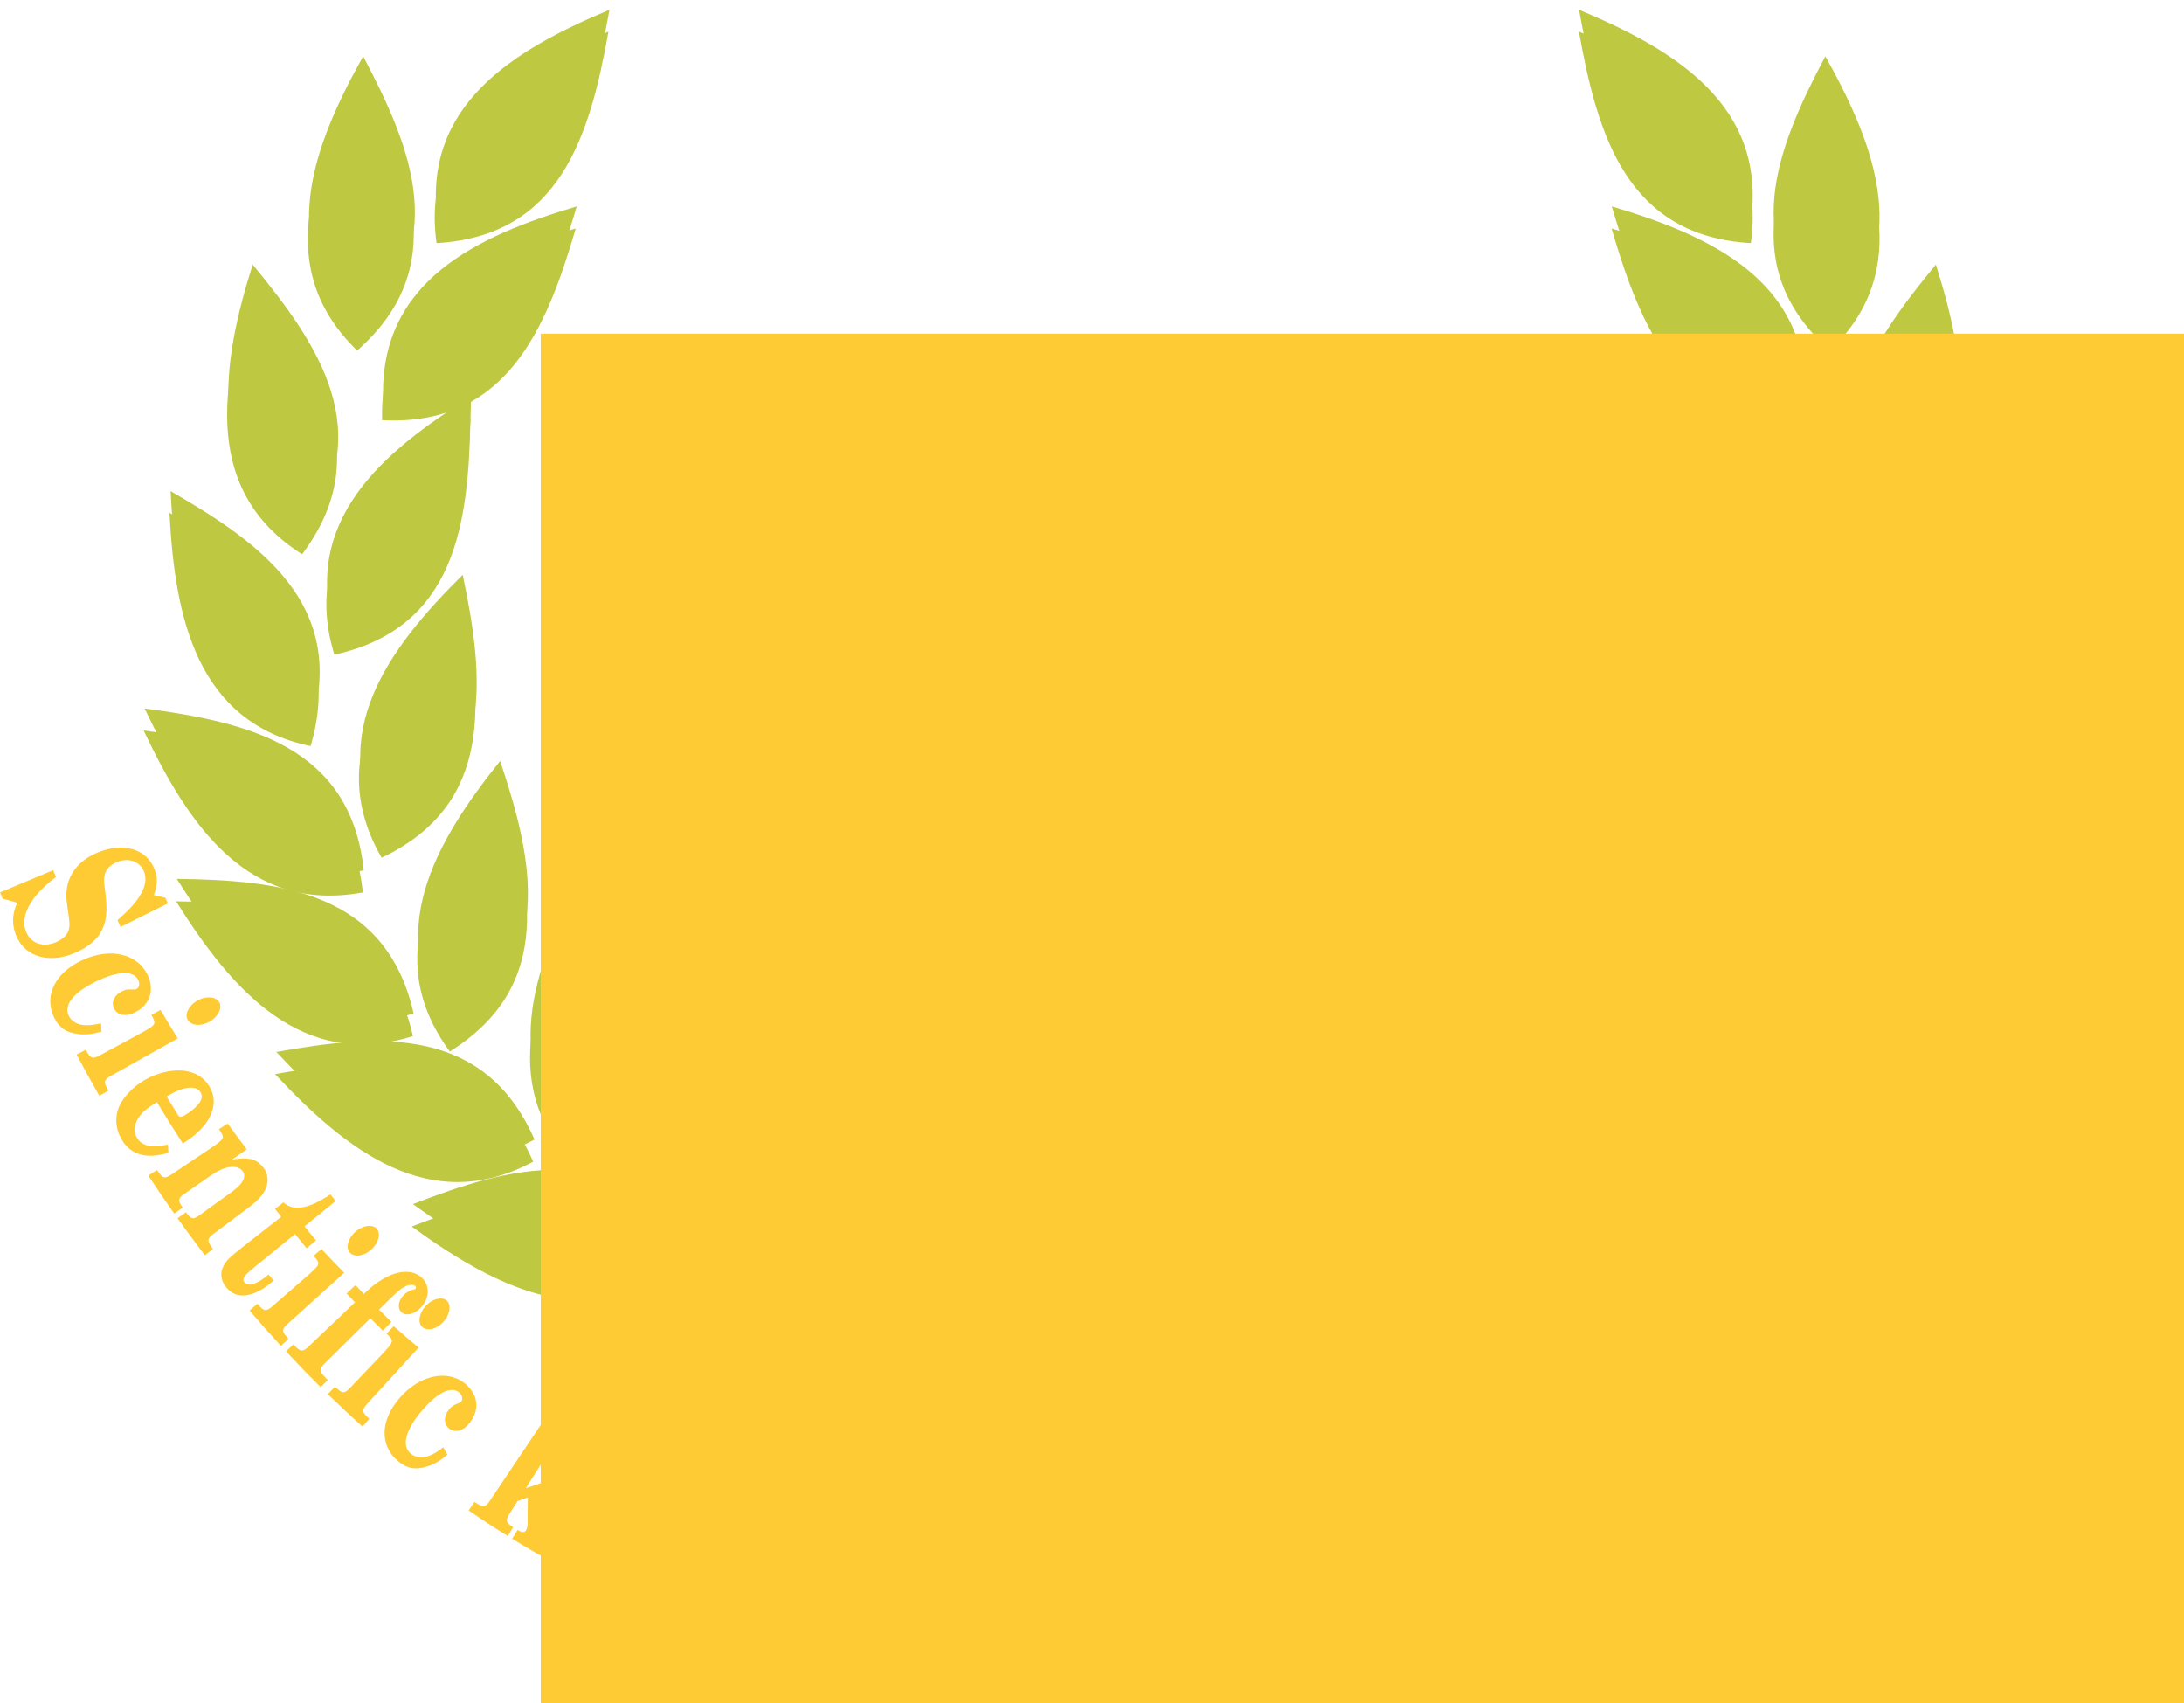 <?xml version="1.0" encoding="UTF-8" standalone="no"?>
<!-- Created with Inkscape (http://www.inkscape.org/) -->

<svg
   xmlns:dc="http://purl.org/dc/elements/1.1/"
   xmlns:cc="http://creativecommons.org/ns#"
   xmlns:rdf="http://www.w3.org/1999/02/22-rdf-syntax-ns#"
   xmlns:svg="http://www.w3.org/2000/svg"
   xmlns="http://www.w3.org/2000/svg"
   xmlns:sodipodi="http://sodipodi.sourceforge.net/DTD/sodipodi-0.dtd"
   xmlns:inkscape="http://www.inkscape.org/namespaces/inkscape"
   width="126.013"
   height="98.24"
   id="svg2"
   version="1.1"
   inkscape:version="0.48.4 r9939"
   sodipodi:docname="since2008.svg">
  <defs
     id="defs4">
    <inkscape:path-effect
       bendpath-nodetypes="csc"
       vertical="false"
       scale_y_rel="false"
       prop_scale="1.5"
       bendpath="M 14.581,76.508 C 26.45,106.161 50.455,132.218 84.596,131.663 123.679,131.029 155.333,105.692 168.794,76.171"
       is_visible="true"
       id="path-effect5717"
       effect="bend_path" />
    <filter
       color-interpolation-filters="sRGB"
       inkscape:collect="always"
       id="filter3327">
      <feGaussianBlur
         inkscape:collect="always"
         stdDeviation="6.131"
         id="feGaussianBlur3329" />
    </filter>
  </defs>
  <sodipodi:namedview
     id="base"
     pagecolor="#ffffff"
     bordercolor="#666666"
     borderopacity="1.0"
     inkscape:pageopacity="0.0"
     inkscape:pageshadow="2"
     inkscape:zoom="2.8"
     inkscape:cx="98.731938"
     inkscape:cy="-9.6584131"
     inkscape:document-units="px"
     inkscape:current-layer="layer1"
     showgrid="false"
     fit-margin-top="0"
     fit-margin-left="0"
     fit-margin-right="0"
     fit-margin-bottom="0"
     inkscape:window-width="1301"
     inkscape:window-height="744"
     inkscape:window-x="65"
     inkscape:window-y="24"
     inkscape:window-maximized="1" />
  <g
     inkscape:label="Calque 1"
     inkscape:groupmode="layer"
     id="layer1"
     transform="translate(485.864,-14.671)">
    <g
       id="g5719"
       transform="matrix(0.185,0,0,0.185,-492.747,-39.027)"
       style="fill:#bec841;fill-opacity:1;stroke:none;enable-background:new"
       inkscape:export-filename="/home/reuillon/Projects/openmole-com/slides/images/since2008.png"
       inkscape:export-xdpi="200"
       inkscape:export-ydpi="200">
      <path
         transform="matrix(0.636,0,0,0.636,516.065,198.262)"
         id="path3159"
         d="m -454.553,160.149 c -47.174,19.69 -92.151,46.942 -84.304,103.698 60.925,-3.515 75.221,-53.112 84.304,-103.698 z m 475.916,0 c 9.083,50.586 23.379,100.183 84.304,103.698 7.847,-56.756 -37.13,-84.008 -84.304,-103.698 z m -596.736,22.759 c -24.976,44.602 -43.591,93.785 -2.398,133.608 45.777,-40.357 26.461,-88.195 2.398,-133.608 z m 717.555,0 c -24.064,45.414 -43.421,93.251 2.356,133.608 41.194,-39.824 22.62,-89.006 -2.356,-133.608 z m -612.764,73.745 c -49.017,14.507 -96.65,36.752 -94.948,94.022 60.95,3.052 80.481,-44.705 94.948,-94.022 z m 507.93,0 c 14.466,49.317 33.997,97.074 94.948,94.022 1.702,-57.271 -45.931,-79.515 -94.948,-94.022 z m -666.948,28.396 c -15.399,48.744 -23.601,100.707 24.82,131.337 36.629,-48.812 7.963,-91.755 -24.82,-131.337 z m 825.965,0 c -32.783,39.581 -61.449,82.525 -24.82,131.337 48.422,-30.63 40.219,-82.592 24.82,-131.337 z m -718.607,64.827 c -43.438,26.95 -83.503,60.989 -66.72,115.771 59.589,-13.17 65.807,-64.385 66.72,-115.771 z m 611.291,0 c 0.913,51.387 7.131,102.601 66.72,115.771 16.783,-54.783 -23.282,-88.822 -66.72,-115.771 z m -758.866,46.191 c 2.621,51.052 13.126,102.623 69.202,114.383 17.245,-58.54 -24.646,-88.767 -69.202,-114.383 z m 906.399,0 c -44.556,25.616 -86.405,55.844 -69.16,114.383 56.076,-11.761 66.539,-63.332 69.16,-114.383 z m -763.199,41.311 c -36.318,35.974 -67.765,78.155 -39.165,127.803 55.139,-26.152 49.757,-77.511 39.165,-127.803 z m 620.042,0 c -10.592,50.292 -15.974,101.651 39.165,127.803 28.599,-49.648 -2.847,-91.829 -39.165,-127.803 z m -775.904,65.416 c 21.858,46.21 51.153,89.855 107.484,79.382 -6.339,-60.696 -56.531,-72.657 -107.484,-79.382 z m 931.766,0 c -50.953,6.725 -101.187,18.686 -107.526,79.382 56.331,10.473 85.668,-33.173 107.526,-79.382 z m -757.352,25.956 c -31.96,39.896 -58.369,85.374 -24.273,131.421 51.782,-32.293 40.554,-82.673 24.273,-131.421 z m 582.938,0 c -16.28,48.748 -27.551,99.127 24.231,131.421 34.096,-46.047 7.729,-91.525 -24.231,-131.421 z m -542.973,56.876 c -24.006,45.131 -41.54,94.726 0.505,133.65 44.894,-41.337 24.535,-88.768 -0.505,-133.65 z m 503.008,0 C 9.869,630.508 -10.532,677.938 34.362,719.276 76.407,680.352 58.915,630.757 34.909,585.625 z m -701.485,0.925 c 27.191,43.287 61.461,83.177 116.15,66.089 -13.502,-59.514 -64.759,-65.462 -116.15,-66.089 z m 899.963,0 c -51.391,0.627 -102.69,6.575 -116.192,66.089 54.689,17.088 89.001,-22.802 116.192,-66.089 z m -656.893,52.164 c -8.378,50.428 -9.176,102.997 43.078,126.499 29.386,-53.485 -5.045,-91.931 -43.078,-126.499 z m 413.782,0 c -38.033,34.567 -72.464,73.013 -43.078,126.499 52.254,-23.502 51.456,-76.071 43.078,-126.499 z m -561.441,27.26 c -15.132,0.159 -31.057,2.456 -46.864,5.301 34.886,37.364 76.113,70.031 126.583,42.909 -16.853,-38.422 -46.43,-48.559 -79.719,-48.21 z m 704.598,0 c -31.438,0.615 -59.131,11.534 -75.218,48.21 50.47,27.121 91.697,-5.545 126.583,-42.909 -17.388,-3.129 -34.898,-5.623 -51.365,-5.301 z m -494.468,39.376 c 18.691,47.579 44.98,93.141 101.889,86.492 -2.23,-60.986 -51.506,-76.345 -101.889,-86.492 z m 288.882,0 c -50.383,10.147 -99.701,25.506 -101.931,86.492 56.909,6.649 83.24,-38.913 101.931,-86.492 z m -411.973,23.853 c -21.541,0.457 -44.422,8.087 -66.888,16.785 41.356,30.047 88.04,54.273 132.43,18.047 -18.432,-26.671 -41.129,-35.35 -65.542,-34.832 z m 530.479,0 c -22.677,0.624 -43.719,9.828 -60.999,34.832 44.391,36.226 91.074,11.999 132.43,-18.047 -22.466,-8.699 -45.348,-16.328 -66.888,-16.785 -1.526,-0.032 -3.032,-0.042 -4.543,0 z m -433.385,45.728 c -28.573,0.541 -55.895,18.522 -81.949,38.24 48.022,17.523 99.58,28.016 132.304,-19.015 -16.21,-13.315 -32.086,-18.9 -47.579,-19.225 -0.924,-0.019 -1.855,-0.017 -2.776,0 z m 338.059,0 c -15.493,0.325 -31.327,5.91 -47.537,19.225 32.724,47.031 84.24,36.538 132.262,19.015 -26.894,-20.354 -55.148,-38.86 -84.725,-38.24 z m -167.641,16.743 c -9.758,0 -17.669,7.91 -17.669,17.669 0,9.758 7.91,17.711 17.669,17.711 9.758,0 17.669,-7.952 17.669,-17.711 0,-9.758 -7.91,-17.669 -17.669,-17.669 z m -75.218,14.682 c -31.226,0.038 -59.168,21.806 -85.44,45.434 49.331,13.402 101.61,19.466 130.243,-30.163 -15.707,-10.816 -30.609,-15.288 -44.803,-15.271 z m 150.435,0 c -14.193,-0.017 -29.053,4.455 -44.76,15.271 28.633,49.628 80.87,43.565 130.201,30.163 -26.272,-23.628 -54.215,-45.395 -85.44,-45.434 z"
         style="fill:#bec841;fill-opacity:1;fill-rule:evenodd;stroke:none;filter:url(#filter3327)"
         inkscape:connector-curvature="0" />
      <g
         transform="matrix(0.433,0,0,0.433,206.845,414.463)"
         id="g2882"
         style="fill:#bec841;fill-opacity:1;stroke:none">
        <g
           id="g2770"
           transform="matrix(0.573,-0.905,1.001,0.445,-415.047,619.463)"
           style="fill:#bec841;fill-opacity:1;stroke:none">
          <path
             inkscape:connector-curvature="0"
             sodipodi:nodetypes="ccc"
             id="path1872"
             d="m 231.886,633.392 c 15.54,-82.642 -46.436,-108.372 -111.469,-127.193 10.795,66.193 32.502,130.408 111.469,127.193 z"
             style="fill:#bec841;fill-opacity:1;fill-rule:evenodd;stroke:none" />
          <path
             inkscape:connector-curvature="0"
             sodipodi:nodetypes="ccc"
             id="path1883"
             d="M 230.954,631.932 121.664,508.223 c 13.272,70.38 34.372,126.761 109.291,123.71 z"
             style="fill:#bec841;fill-opacity:1;fill-rule:evenodd;stroke:none" />
        </g>
        <g
           id="g2782"
           transform="matrix(1.068,-0.08,0.24,1.068,-65.931,-10.494)"
           inkscape:transform-center-y="17.142857"
           style="fill:#bec841;fill-opacity:1;stroke:none">
          <path
             inkscape:connector-curvature="0"
             sodipodi:nodetypes="ccc"
             id="path2784"
             d="m 231.886,633.392 c 15.54,-82.642 -46.436,-108.372 -111.469,-127.193 10.795,66.193 32.502,130.408 111.469,127.193 z"
             style="fill:#bec841;fill-opacity:1;fill-rule:evenodd;stroke:none" />
          <path
             inkscape:connector-curvature="0"
             sodipodi:nodetypes="ccc"
             id="path2786"
             d="M 230.954,631.932 121.664,508.223 c 13.272,70.38 34.372,126.761 109.291,123.71 z"
             style="fill:#bec841;fill-opacity:1;fill-rule:evenodd;stroke:none" />
        </g>
        <g
           id="g2788"
           transform="matrix(0.648,-0.853,0.96,0.528,-537.823,514.566)"
           style="fill:#bec841;fill-opacity:1;stroke:none">
          <path
             inkscape:connector-curvature="0"
             sodipodi:nodetypes="ccc"
             id="path2790"
             d="m 231.886,633.392 c 15.54,-82.642 -46.436,-108.372 -111.469,-127.193 10.795,66.193 32.502,130.408 111.469,127.193 z"
             style="fill:#bec841;fill-opacity:1;fill-rule:evenodd;stroke:none" />
          <path
             inkscape:connector-curvature="0"
             sodipodi:nodetypes="ccc"
             id="path2792"
             d="M 230.954,631.932 121.664,508.223 c 13.272,70.38 34.372,126.761 109.291,123.71 z"
             style="fill:#bec841;fill-opacity:1;fill-rule:evenodd;stroke:none" />
        </g>
        <g
           id="g2794"
           transform="matrix(0.958,0.479,-0.342,1.04,150.487,-161.529)"
           style="fill:#bec841;fill-opacity:1;stroke:none">
          <path
             inkscape:connector-curvature="0"
             sodipodi:nodetypes="ccc"
             id="path2796"
             d="m 231.886,633.392 c 15.54,-82.642 -46.436,-108.372 -111.469,-127.193 10.795,66.193 32.502,130.408 111.469,127.193 z"
             style="fill:#bec841;fill-opacity:1;fill-rule:evenodd;stroke:none" />
          <path
             inkscape:connector-curvature="0"
             sodipodi:nodetypes="ccc"
             id="path2798"
             d="M 230.954,631.932 121.664,508.223 c 13.272,70.38 34.372,126.761 109.291,123.71 z"
             style="fill:#bec841;fill-opacity:1;fill-rule:evenodd;stroke:none" />
        </g>
        <g
           id="g2800"
           transform="matrix(0.857,-0.642,0.778,0.771,-591.364,267.296)"
           style="fill:#bec841;fill-opacity:1;stroke:none">
          <path
             inkscape:connector-curvature="0"
             sodipodi:nodetypes="ccc"
             id="path2802"
             d="m 231.886,633.392 c 15.54,-82.642 -46.436,-108.372 -111.469,-127.193 10.795,66.193 32.502,130.408 111.469,127.193 z"
             style="fill:#bec841;fill-opacity:1;fill-rule:evenodd;stroke:none" />
          <path
             inkscape:connector-curvature="0"
             sodipodi:nodetypes="ccc"
             id="path2804"
             d="M 230.954,631.932 121.664,508.223 c 13.272,70.38 34.372,126.761 109.291,123.71 z"
             style="fill:#bec841;fill-opacity:1;fill-rule:evenodd;stroke:none" />
        </g>
        <g
           id="g2806"
           transform="matrix(0.755,0.759,-0.656,0.877,268.126,-190.625)"
           style="fill:#bec841;fill-opacity:1;stroke:none">
          <path
             inkscape:connector-curvature="0"
             sodipodi:nodetypes="ccc"
             id="path2808"
             d="m 231.886,633.392 c 15.54,-82.642 -46.436,-108.372 -111.469,-127.193 10.795,66.193 32.502,130.408 111.469,127.193 z"
             style="fill:#bec841;fill-opacity:1;fill-rule:evenodd;stroke:none" />
          <path
             inkscape:connector-curvature="0"
             sodipodi:nodetypes="ccc"
             id="path2810"
             d="M 230.954,631.932 121.664,508.223 c 13.272,70.38 34.372,126.761 109.291,123.71 z"
             style="fill:#bec841;fill-opacity:1;fill-rule:evenodd;stroke:none" />
        </g>
        <g
           id="g2812"
           transform="matrix(0.964,-0.467,0.617,0.905,-621.137,68.843)"
           style="fill:#bec841;fill-opacity:1;stroke:none">
          <path
             inkscape:connector-curvature="0"
             sodipodi:nodetypes="ccc"
             id="path2814"
             d="m 231.886,633.392 c 15.54,-82.642 -46.436,-108.372 -111.469,-127.193 10.795,66.193 32.502,130.408 111.469,127.193 z"
             style="fill:#bec841;fill-opacity:1;fill-rule:evenodd;stroke:none" />
          <path
             inkscape:connector-curvature="0"
             sodipodi:nodetypes="ccc"
             id="path2816"
             d="M 230.954,631.932 121.664,508.223 c 13.272,70.38 34.372,126.761 109.291,123.71 z"
             style="fill:#bec841;fill-opacity:1;fill-rule:evenodd;stroke:none" />
        </g>
        <g
           id="g2818"
           transform="matrix(0.601,0.886,-0.807,0.74,304.607,-220.138)"
           style="fill:#bec841;fill-opacity:1;stroke:none">
          <path
             inkscape:connector-curvature="0"
             sodipodi:nodetypes="ccc"
             id="path2820"
             d="m 231.886,633.392 c 15.54,-82.642 -46.436,-108.372 -111.469,-127.193 10.795,66.193 32.502,130.408 111.469,127.193 z"
             style="fill:#bec841;fill-opacity:1;fill-rule:evenodd;stroke:none" />
          <path
             inkscape:connector-curvature="0"
             sodipodi:nodetypes="ccc"
             id="path2822"
             d="M 230.954,631.932 121.664,508.223 c 13.272,70.38 34.372,126.761 109.291,123.71 z"
             style="fill:#bec841;fill-opacity:1;fill-rule:evenodd;stroke:none" />
        </g>
        <g
           id="g2824"
           transform="matrix(1.035,-0.277,0.434,1.005,-608.74,-129.315)"
           style="fill:#bec841;fill-opacity:1;stroke:none">
          <path
             inkscape:connector-curvature="0"
             sodipodi:nodetypes="ccc"
             id="path2826"
             d="m 231.886,633.392 c 15.54,-82.642 -46.436,-108.372 -111.469,-127.193 10.795,66.193 32.502,130.408 111.469,127.193 z"
             style="fill:#bec841;fill-opacity:1;fill-rule:evenodd;stroke:none" />
          <path
             inkscape:connector-curvature="0"
             sodipodi:nodetypes="ccc"
             id="path2828"
             d="M 230.954,631.932 121.664,508.223 c 13.272,70.38 34.372,126.761 109.291,123.71 z"
             style="fill:#bec841;fill-opacity:1;fill-rule:evenodd;stroke:none" />
        </g>
        <g
           id="g2830"
           transform="matrix(0.747,0.768,-0.665,0.87,125.857,-397.645)"
           style="fill:#bec841;fill-opacity:1;stroke:none">
          <g
             id="g2878"
             transform="matrix(0.916,0.283,-0.296,1,202.003,-80.531)"
             style="fill:#bec841;fill-opacity:1;stroke:none">
            <path
               inkscape:connector-curvature="0"
               style="fill:#bec841;fill-opacity:1;fill-rule:evenodd;stroke:none"
               d="m 231.886,633.392 c 15.54,-82.642 -46.436,-108.372 -111.469,-127.193 10.795,66.193 32.502,130.408 111.469,127.193 z"
               id="path2832"
               sodipodi:nodetypes="ccc" />
            <path
               inkscape:connector-curvature="0"
               style="fill:#bec841;fill-opacity:1;fill-rule:evenodd;stroke:none"
               d="M 230.954,631.932 121.664,508.223 c 13.272,70.38 34.372,126.761 109.291,123.71 z"
               id="path2834"
               sodipodi:nodetypes="ccc" />
          </g>
        </g>
        <g
           id="g2836"
           transform="matrix(1.06,-0.152,0.312,1.05,-573.176,-289.857)"
           style="fill:#bec841;fill-opacity:1;stroke:none">
          <path
             inkscape:connector-curvature="0"
             sodipodi:nodetypes="ccc"
             id="path2838"
             d="m 231.886,633.392 c 15.54,-82.642 -46.436,-108.372 -111.469,-127.193 10.795,66.193 32.502,130.408 111.469,127.193 z"
             style="fill:#bec841;fill-opacity:1;fill-rule:evenodd;stroke:none" />
          <path
             inkscape:connector-curvature="0"
             sodipodi:nodetypes="ccc"
             id="path2840"
             d="M 230.954,631.932 121.664,508.223 c 13.272,70.38 34.372,126.761 109.291,123.71 z"
             style="fill:#bec841;fill-opacity:1;fill-rule:evenodd;stroke:none" />
        </g>
        <g
           id="g2842"
           transform="matrix(0.271,1.036,-1.008,0.429,425.16,-343.1)"
           style="fill:#bec841;fill-opacity:1;stroke:none">
          <path
             inkscape:connector-curvature="0"
             sodipodi:nodetypes="ccc"
             id="path2844"
             d="m 231.886,633.392 c 15.54,-82.642 -46.436,-108.372 -111.469,-127.193 10.795,66.193 32.502,130.408 111.469,127.193 z"
             style="fill:#bec841;fill-opacity:1;fill-rule:evenodd;stroke:none" />
          <path
             inkscape:connector-curvature="0"
             sodipodi:nodetypes="ccc"
             id="path2846"
             d="M 230.954,631.932 121.664,508.223 c 13.272,70.38 34.372,126.761 109.291,123.71 z"
             style="fill:#bec841;fill-opacity:1;fill-rule:evenodd;stroke:none" />
        </g>
        <g
           id="g2848"
           transform="matrix(1.038,0.263,-0.111,1.09,-337.728,-516.595)"
           style="fill:#bec841;fill-opacity:1;stroke:none">
          <path
             inkscape:connector-curvature="0"
             sodipodi:nodetypes="ccc"
             id="path2850"
             d="m 231.886,633.392 c 15.54,-82.642 -46.436,-108.372 -111.469,-127.193 10.795,66.193 32.502,130.408 111.469,127.193 z"
             style="fill:#bec841;fill-opacity:1;fill-rule:evenodd;stroke:none" />
          <path
             inkscape:connector-curvature="0"
             sodipodi:nodetypes="ccc"
             id="path2852"
             d="M 230.954,631.932 121.664,508.223 c 13.272,70.38 34.372,126.761 109.291,123.71 z"
             style="fill:#bec841;fill-opacity:1;fill-rule:evenodd;stroke:none" />
        </g>
        <g
           id="g2854"
           transform="matrix(-0.013,1.071,-1.085,0.147,574.432,-341.583)"
           style="fill:#bec841;fill-opacity:1;stroke:none">
          <path
             inkscape:connector-curvature="0"
             sodipodi:nodetypes="ccc"
             id="path2856"
             d="m 231.886,633.392 c 15.54,-82.642 -46.436,-108.372 -111.469,-127.193 10.795,66.193 32.502,130.408 111.469,127.193 z"
             style="fill:#bec841;fill-opacity:1;fill-rule:evenodd;stroke:none" />
          <path
             inkscape:connector-curvature="0"
             sodipodi:nodetypes="ccc"
             id="path2858"
             d="M 230.954,631.932 121.664,508.223 c 13.272,70.38 34.372,126.761 109.291,123.71 z"
             style="fill:#bec841;fill-opacity:1;fill-rule:evenodd;stroke:none" />
        </g>
        <g
           id="g2860"
           transform="matrix(0.881,0.61,-0.485,0.982,-70.368,-666.837)"
           style="fill:#bec841;fill-opacity:1;stroke:none">
          <path
             inkscape:connector-curvature="0"
             sodipodi:nodetypes="ccc"
             id="path2862"
             d="m 231.886,633.392 c 15.54,-82.642 -46.436,-108.372 -111.469,-127.193 10.795,66.193 32.502,130.408 111.469,127.193 z"
             style="fill:#bec841;fill-opacity:1;fill-rule:evenodd;stroke:none" />
          <path
             inkscape:connector-curvature="0"
             sodipodi:nodetypes="ccc"
             id="path2864"
             d="M 230.954,631.932 121.664,508.223 c 13.272,70.38 34.372,126.761 109.291,123.71 z"
             style="fill:#bec841;fill-opacity:1;fill-rule:evenodd;stroke:none" />
        </g>
        <g
           id="g2866"
           transform="matrix(0.103,1.066,-1.063,0.263,572.881,-541.285)"
           style="fill:#bec841;fill-opacity:1;stroke:none">
          <path
             inkscape:connector-curvature="0"
             sodipodi:nodetypes="ccc"
             id="path2868"
             d="m 231.886,633.392 c 15.54,-82.642 -46.436,-108.372 -111.469,-127.193 10.795,66.193 32.502,130.408 111.469,127.193 z"
             style="fill:#bec841;fill-opacity:1;fill-rule:evenodd;stroke:none" />
          <path
             inkscape:connector-curvature="0"
             sodipodi:nodetypes="ccc"
             id="path2870"
             d="M 230.954,631.932 121.664,508.223 c 13.272,70.38 34.372,126.761 109.291,123.71 z"
             style="fill:#bec841;fill-opacity:1;fill-rule:evenodd;stroke:none" />
        </g>
        <g
           id="g2872"
           transform="matrix(0.738,0.776,-0.674,0.863,122.126,-776.622)"
           style="fill:#bec841;fill-opacity:1;stroke:none">
          <path
             inkscape:connector-curvature="0"
             sodipodi:nodetypes="ccc"
             id="path2874"
             d="m 231.886,633.392 c 15.54,-82.642 -46.436,-108.372 -111.469,-127.193 10.795,66.193 32.502,130.408 111.469,127.193 z"
             style="fill:#bec841;fill-opacity:1;fill-rule:evenodd;stroke:none" />
          <path
             inkscape:connector-curvature="0"
             sodipodi:nodetypes="ccc"
             id="path2876"
             d="M 230.954,631.932 121.664,508.223 c 13.272,70.38 34.372,126.761 109.291,123.71 z"
             style="fill:#bec841;fill-opacity:1;fill-rule:evenodd;stroke:none" />
        </g>
      </g>
      <g
         transform="matrix(-0.433,0,0,0.433,550.13,414.463)"
         id="g2936"
         style="fill:#bec841;fill-opacity:1;stroke:none">
        <g
           id="g2938"
           transform="matrix(0.573,-0.905,1.001,0.445,-415.047,619.463)"
           style="fill:#bec841;fill-opacity:1;stroke:none">
          <path
             inkscape:connector-curvature="0"
             sodipodi:nodetypes="ccc"
             id="path2940"
             d="m 231.886,633.392 c 15.54,-82.642 -46.436,-108.372 -111.469,-127.193 10.795,66.193 32.502,130.408 111.469,127.193 z"
             style="fill:#bec841;fill-opacity:1;fill-rule:evenodd;stroke:none" />
          <path
             inkscape:connector-curvature="0"
             sodipodi:nodetypes="ccc"
             id="path2942"
             d="M 230.954,631.932 121.664,508.223 c 13.272,70.38 34.372,126.761 109.291,123.71 z"
             style="fill:#bec841;fill-opacity:1;fill-rule:evenodd;stroke:none" />
        </g>
        <g
           id="g2944"
           transform="matrix(1.068,-0.08,0.24,1.068,-65.931,-10.494)"
           inkscape:transform-center-y="17.142857"
           style="fill:#bec841;fill-opacity:1;stroke:none">
          <path
             inkscape:connector-curvature="0"
             sodipodi:nodetypes="ccc"
             id="path2946"
             d="m 231.886,633.392 c 15.54,-82.642 -46.436,-108.372 -111.469,-127.193 10.795,66.193 32.502,130.408 111.469,127.193 z"
             style="fill:#bec841;fill-opacity:1;fill-rule:evenodd;stroke:none" />
          <path
             inkscape:connector-curvature="0"
             sodipodi:nodetypes="ccc"
             id="path2948"
             d="M 230.954,631.932 121.664,508.223 c 13.272,70.38 34.372,126.761 109.291,123.71 z"
             style="fill:#bec841;fill-opacity:1;fill-rule:evenodd;stroke:none" />
        </g>
        <g
           id="g2950"
           transform="matrix(0.648,-0.853,0.96,0.528,-537.823,514.566)"
           style="fill:#bec841;fill-opacity:1;stroke:none">
          <path
             inkscape:connector-curvature="0"
             sodipodi:nodetypes="ccc"
             id="path2952"
             d="m 231.886,633.392 c 15.54,-82.642 -46.436,-108.372 -111.469,-127.193 10.795,66.193 32.502,130.408 111.469,127.193 z"
             style="fill:#bec841;fill-opacity:1;fill-rule:evenodd;stroke:none" />
          <path
             inkscape:connector-curvature="0"
             sodipodi:nodetypes="ccc"
             id="path2954"
             d="M 230.954,631.932 121.664,508.223 c 13.272,70.38 34.372,126.761 109.291,123.71 z"
             style="fill:#bec841;fill-opacity:1;fill-rule:evenodd;stroke:none" />
        </g>
        <g
           id="g2956"
           transform="matrix(0.958,0.479,-0.342,1.04,150.487,-161.529)"
           style="fill:#bec841;fill-opacity:1;stroke:none">
          <path
             inkscape:connector-curvature="0"
             sodipodi:nodetypes="ccc"
             id="path2958"
             d="m 231.886,633.392 c 15.54,-82.642 -46.436,-108.372 -111.469,-127.193 10.795,66.193 32.502,130.408 111.469,127.193 z"
             style="fill:#bec841;fill-opacity:1;fill-rule:evenodd;stroke:none" />
          <path
             inkscape:connector-curvature="0"
             sodipodi:nodetypes="ccc"
             id="path2960"
             d="M 230.954,631.932 121.664,508.223 c 13.272,70.38 34.372,126.761 109.291,123.71 z"
             style="fill:#bec841;fill-opacity:1;fill-rule:evenodd;stroke:none" />
        </g>
        <g
           id="g2962"
           transform="matrix(0.857,-0.642,0.778,0.771,-591.364,267.296)"
           style="fill:#bec841;fill-opacity:1;stroke:none">
          <path
             inkscape:connector-curvature="0"
             sodipodi:nodetypes="ccc"
             id="path2964"
             d="m 231.886,633.392 c 15.54,-82.642 -46.436,-108.372 -111.469,-127.193 10.795,66.193 32.502,130.408 111.469,127.193 z"
             style="fill:#bec841;fill-opacity:1;fill-rule:evenodd;stroke:none" />
          <path
             inkscape:connector-curvature="0"
             sodipodi:nodetypes="ccc"
             id="path2966"
             d="M 230.954,631.932 121.664,508.223 c 13.272,70.38 34.372,126.761 109.291,123.71 z"
             style="fill:#bec841;fill-opacity:1;fill-rule:evenodd;stroke:none" />
        </g>
        <g
           id="g2968"
           transform="matrix(0.755,0.759,-0.656,0.877,268.126,-190.625)"
           style="fill:#bec841;fill-opacity:1;stroke:none">
          <path
             inkscape:connector-curvature="0"
             sodipodi:nodetypes="ccc"
             id="path2970"
             d="m 231.886,633.392 c 15.54,-82.642 -46.436,-108.372 -111.469,-127.193 10.795,66.193 32.502,130.408 111.469,127.193 z"
             style="fill:#bec841;fill-opacity:1;fill-rule:evenodd;stroke:none" />
          <path
             inkscape:connector-curvature="0"
             sodipodi:nodetypes="ccc"
             id="path2972"
             d="M 230.954,631.932 121.664,508.223 c 13.272,70.38 34.372,126.761 109.291,123.71 z"
             style="fill:#bec841;fill-opacity:1;fill-rule:evenodd;stroke:none" />
        </g>
        <g
           id="g2974"
           transform="matrix(0.964,-0.467,0.617,0.905,-621.137,68.843)"
           style="fill:#bec841;fill-opacity:1;stroke:none">
          <path
             inkscape:connector-curvature="0"
             sodipodi:nodetypes="ccc"
             id="path2976"
             d="m 231.886,633.392 c 15.54,-82.642 -46.436,-108.372 -111.469,-127.193 10.795,66.193 32.502,130.408 111.469,127.193 z"
             style="fill:#bec841;fill-opacity:1;fill-rule:evenodd;stroke:none" />
          <path
             inkscape:connector-curvature="0"
             sodipodi:nodetypes="ccc"
             id="path2978"
             d="M 230.954,631.932 121.664,508.223 c 13.272,70.38 34.372,126.761 109.291,123.71 z"
             style="fill:#bec841;fill-opacity:1;fill-rule:evenodd;stroke:none" />
        </g>
        <g
           id="g2980"
           transform="matrix(0.601,0.886,-0.807,0.74,304.607,-220.138)"
           style="fill:#bec841;fill-opacity:1;stroke:none">
          <path
             inkscape:connector-curvature="0"
             sodipodi:nodetypes="ccc"
             id="path2982"
             d="m 231.886,633.392 c 15.54,-82.642 -46.436,-108.372 -111.469,-127.193 10.795,66.193 32.502,130.408 111.469,127.193 z"
             style="fill:#bec841;fill-opacity:1;fill-rule:evenodd;stroke:none" />
          <path
             inkscape:connector-curvature="0"
             sodipodi:nodetypes="ccc"
             id="path2984"
             d="M 230.954,631.932 121.664,508.223 c 13.272,70.38 34.372,126.761 109.291,123.71 z"
             style="fill:#bec841;fill-opacity:1;fill-rule:evenodd;stroke:none" />
        </g>
        <g
           id="g2986"
           transform="matrix(1.035,-0.277,0.434,1.005,-608.74,-129.315)"
           style="fill:#bec841;fill-opacity:1;stroke:none">
          <path
             inkscape:connector-curvature="0"
             sodipodi:nodetypes="ccc"
             id="path2988"
             d="m 231.886,633.392 c 15.54,-82.642 -46.436,-108.372 -111.469,-127.193 10.795,66.193 32.502,130.408 111.469,127.193 z"
             style="fill:#bec841;fill-opacity:1;fill-rule:evenodd;stroke:none" />
          <path
             inkscape:connector-curvature="0"
             sodipodi:nodetypes="ccc"
             id="path2990"
             d="M 230.954,631.932 121.664,508.223 c 13.272,70.38 34.372,126.761 109.291,123.71 z"
             style="fill:#bec841;fill-opacity:1;fill-rule:evenodd;stroke:none" />
        </g>
        <g
           id="g2992"
           transform="matrix(0.747,0.768,-0.665,0.87,125.857,-397.645)"
           style="fill:#bec841;fill-opacity:1;stroke:none">
          <g
             id="g2994"
             transform="matrix(0.916,0.283,-0.296,1,202.003,-80.531)"
             style="fill:#bec841;fill-opacity:1;stroke:none">
            <path
               inkscape:connector-curvature="0"
               style="fill:#bec841;fill-opacity:1;fill-rule:evenodd;stroke:none"
               d="m 231.886,633.392 c 15.54,-82.642 -46.436,-108.372 -111.469,-127.193 10.795,66.193 32.502,130.408 111.469,127.193 z"
               id="path2996"
               sodipodi:nodetypes="ccc" />
            <path
               inkscape:connector-curvature="0"
               style="fill:#bec841;fill-opacity:1;fill-rule:evenodd;stroke:none"
               d="M 230.954,631.932 121.664,508.223 c 13.272,70.38 34.372,126.761 109.291,123.71 z"
               id="path2998"
               sodipodi:nodetypes="ccc" />
          </g>
        </g>
        <g
           id="g3000"
           transform="matrix(1.06,-0.152,0.312,1.05,-573.176,-289.857)"
           style="fill:#bec841;fill-opacity:1;stroke:none">
          <path
             inkscape:connector-curvature="0"
             sodipodi:nodetypes="ccc"
             id="path3002"
             d="m 231.886,633.392 c 15.54,-82.642 -46.436,-108.372 -111.469,-127.193 10.795,66.193 32.502,130.408 111.469,127.193 z"
             style="fill:#bec841;fill-opacity:1;fill-rule:evenodd;stroke:none" />
          <path
             inkscape:connector-curvature="0"
             sodipodi:nodetypes="ccc"
             id="path3004"
             d="M 230.954,631.932 121.664,508.223 c 13.272,70.38 34.372,126.761 109.291,123.71 z"
             style="fill:#bec841;fill-opacity:1;fill-rule:evenodd;stroke:none" />
        </g>
        <g
           id="g3006"
           transform="matrix(0.271,1.036,-1.008,0.429,425.16,-343.1)"
           style="fill:#bec841;fill-opacity:1;stroke:none">
          <path
             inkscape:connector-curvature="0"
             sodipodi:nodetypes="ccc"
             id="path3008"
             d="m 231.886,633.392 c 15.54,-82.642 -46.436,-108.372 -111.469,-127.193 10.795,66.193 32.502,130.408 111.469,127.193 z"
             style="fill:#bec841;fill-opacity:1;fill-rule:evenodd;stroke:none" />
          <path
             inkscape:connector-curvature="0"
             sodipodi:nodetypes="ccc"
             id="path3010"
             d="M 230.954,631.932 121.664,508.223 c 13.272,70.38 34.372,126.761 109.291,123.71 z"
             style="fill:#bec841;fill-opacity:1;fill-rule:evenodd;stroke:none" />
        </g>
        <g
           id="g3012"
           transform="matrix(1.038,0.263,-0.111,1.09,-337.728,-516.595)"
           style="fill:#bec841;fill-opacity:1;stroke:none">
          <path
             inkscape:connector-curvature="0"
             sodipodi:nodetypes="ccc"
             id="path3014"
             d="m 231.886,633.392 c 15.54,-82.642 -46.436,-108.372 -111.469,-127.193 10.795,66.193 32.502,130.408 111.469,127.193 z"
             style="fill:#bec841;fill-opacity:1;fill-rule:evenodd;stroke:none" />
          <path
             inkscape:connector-curvature="0"
             sodipodi:nodetypes="ccc"
             id="path3016"
             d="M 230.954,631.932 121.664,508.223 c 13.272,70.38 34.372,126.761 109.291,123.71 z"
             style="fill:#bec841;fill-opacity:1;fill-rule:evenodd;stroke:none" />
        </g>
        <g
           id="g3018"
           transform="matrix(-0.013,1.071,-1.085,0.147,574.432,-341.583)"
           style="fill:#bec841;fill-opacity:1;stroke:none">
          <path
             inkscape:connector-curvature="0"
             sodipodi:nodetypes="ccc"
             id="path3020"
             d="m 231.886,633.392 c 15.54,-82.642 -46.436,-108.372 -111.469,-127.193 10.795,66.193 32.502,130.408 111.469,127.193 z"
             style="fill:#bec841;fill-opacity:1;fill-rule:evenodd;stroke:none" />
          <path
             inkscape:connector-curvature="0"
             sodipodi:nodetypes="ccc"
             id="path3022"
             d="M 230.954,631.932 121.664,508.223 c 13.272,70.38 34.372,126.761 109.291,123.71 z"
             style="fill:#bec841;fill-opacity:1;fill-rule:evenodd;stroke:none" />
        </g>
        <g
           id="g3024"
           transform="matrix(0.881,0.61,-0.485,0.982,-70.368,-666.837)"
           style="fill:#bec841;fill-opacity:1;stroke:none">
          <path
             inkscape:connector-curvature="0"
             sodipodi:nodetypes="ccc"
             id="path3026"
             d="m 231.886,633.392 c 15.54,-82.642 -46.436,-108.372 -111.469,-127.193 10.795,66.193 32.502,130.408 111.469,127.193 z"
             style="fill:#bec841;fill-opacity:1;fill-rule:evenodd;stroke:none" />
          <path
             inkscape:connector-curvature="0"
             sodipodi:nodetypes="ccc"
             id="path3028"
             d="M 230.954,631.932 121.664,508.223 c 13.272,70.38 34.372,126.761 109.291,123.71 z"
             style="fill:#bec841;fill-opacity:1;fill-rule:evenodd;stroke:none" />
        </g>
        <g
           id="g3030"
           transform="matrix(0.103,1.066,-1.063,0.263,572.881,-541.285)"
           style="fill:#bec841;fill-opacity:1;stroke:none">
          <path
             inkscape:connector-curvature="0"
             sodipodi:nodetypes="ccc"
             id="path3032"
             d="m 231.886,633.392 c 15.54,-82.642 -46.436,-108.372 -111.469,-127.193 10.795,66.193 32.502,130.408 111.469,127.193 z"
             style="fill:#bec841;fill-opacity:1;fill-rule:evenodd;stroke:none" />
          <path
             inkscape:connector-curvature="0"
             sodipodi:nodetypes="ccc"
             id="path3034"
             d="M 230.954,631.932 121.664,508.223 c 13.272,70.38 34.372,126.761 109.291,123.71 z"
             style="fill:#bec841;fill-opacity:1;fill-rule:evenodd;stroke:none" />
        </g>
        <g
           id="g3036"
           transform="matrix(0.738,0.776,-0.674,0.863,122.126,-776.622)"
           style="fill:#bec841;fill-opacity:1;stroke:none">
          <path
             inkscape:connector-curvature="0"
             sodipodi:nodetypes="ccc"
             id="path3038"
             d="m 231.886,633.392 c 15.54,-82.642 -46.436,-108.372 -111.469,-127.193 10.795,66.193 32.502,130.408 111.469,127.193 z"
             style="fill:#bec841;fill-opacity:1;fill-rule:evenodd;stroke:none" />
          <path
             inkscape:connector-curvature="0"
             sodipodi:nodetypes="ccc"
             id="path3040"
             d="M 230.954,631.932 121.664,508.223 c 13.272,70.38 34.372,126.761 109.291,123.71 z"
             style="fill:#bec841;fill-opacity:1;fill-rule:evenodd;stroke:none" />
        </g>
      </g>
    </g>
    <path
       sodipodi:type="arc"
       style="opacity:0.52;fill:#009500;fill-opacity:1;fill-rule:nonzero;stroke:#007d00;stroke-width:0.849;stroke-linecap:round;stroke-miterlimit:4;stroke-opacity:1;stroke-dasharray:none;stroke-dashoffset:0;enable-background:new"
       id="path3042"
       sodipodi:cx="352.54324"
       sodipodi:cy="905.89008"
       sodipodi:rx="13.131983"
       sodipodi:ry="17.172594"
       d="m 365.675,905.89 c 0,9.484 -5.879,17.173 -13.132,17.173 -7.253,0 -13.132,-7.688 -13.132,-17.173 0,-9.484 5.879,-17.173 13.132,-17.173 7.253,0 13.132,7.688 13.132,17.173 z"
       transform="matrix(0.158,0,0,0.121,-478.583,-18.119)"
       inkscape:export-filename="/home/reuillon/Projects/openmole-com/slides/images/since2008.png"
       inkscape:export-xdpi="200"
       inkscape:export-ydpi="200" />
    <flowRoot
       xml:space="preserve"
       id="flowRoot5313"
       style="font-size:3.112px;font-style:normal;font-variant:normal;font-weight:bold;font-stretch:normal;text-align:start;line-height:125%;letter-spacing:0px;word-spacing:0px;writing-mode:lr-tb;text-anchor:start;fill:#fecb34;fill-opacity:1;stroke:none;enable-background:new;font-family:Century Schoolbook L;-inkscape-font-specification:Century Schoolbook L Bold"
       transform="matrix(8.962,0,0,8.962,3450.204,-3047.137)"
       inkscape:export-filename="/home/reuillon/Projects/openmole-com/slides/images/since2008.png"
       inkscape:export-xdpi="200"
       inkscape:export-ydpi="200"><flowRegion
         id="flowRegion5315"><rect
           id="rect5317"
           width="462.857"
           height="267.143"
           x="-435.714"
           y="343.791"
           style="font-size:3.112px;font-style:normal;font-variant:normal;font-weight:bold;font-stretch:normal;text-align:start;line-height:125%;writing-mode:lr-tb;text-anchor:start;fill:#fecb34;fill-opacity:1;font-family:Century Schoolbook L;-inkscape-font-specification:Century Schoolbook L Bold" /></flowRegion><flowPara
         id="flowPara5319">2008</flowPara></flowRoot>    <g
       transform="matrix(0.783,0,0,0.783,-494.303,4.998)"
       style="font-size:10px;font-style:normal;font-variant:normal;font-weight:bold;font-stretch:normal;text-align:start;line-height:125%;letter-spacing:0px;word-spacing:0px;writing-mode:lr-tb;text-anchor:start;fill:#fecb34;fill-opacity:1;stroke:none;enable-background:new;font-family:Century Schoolbook L;-inkscape-font-specification:Century Schoolbook L Bold"
       id="flowRoot5644"
       inkscape:path-effect="#path-effect5717"
       inkscape:export-filename="/home/reuillon/Projects/openmole-com/slides/images/since2008.png"
       inkscape:export-xdpi="200"
       inkscape:export-ydpi="200">
      <path
         d="m 23.148,78.908 c -0.063,-0.137 -0.125,-0.275 -0.188,-0.413 -0.282,-0.064 -0.564,-0.13 -0.847,-0.197 0.29,-0.751 0.292,-1.342 0.014,-1.99 -0.612,-1.425 -2.258,-1.906 -4.11,-1.165 -1.699,0.68 -2.564,2.05 -2.309,3.762 0.031,0.226 0.063,0.453 0.095,0.68 0.106,0.7 0.125,0.926 0.05,1.241 -0.084,0.366 -0.425,0.708 -0.905,0.922 -0.96,0.43 -1.862,0.146 -2.241,-0.731 -0.491,-1.14 0.33,-2.663 2.195,-4.052 -0.068,-0.168 -0.136,-0.336 -0.203,-0.504 -1.306,0.546 -2.611,1.092 -3.917,1.639 0.061,0.154 0.123,0.307 0.184,0.46 0.359,0.1 0.717,0.199 1.076,0.296 -0.385,0.881 -0.403,1.658 -0.053,2.471 0.682,1.584 2.525,2.053 4.437,1.173 1.734,-0.798 2.362,-1.963 2.165,-3.845 -0.016,-0.175 -0.032,-0.35 -0.047,-0.525 -0.11,-0.826 -0.107,-0.826 -0.083,-1.117 0.04,-0.524 0.353,-0.909 0.922,-1.143 0.847,-0.349 1.674,-0.075 1.989,0.661 0.415,0.969 -0.248,2.173 -1.94,3.611 0.076,0.168 0.152,0.335 0.229,0.503 1.162,-0.58 2.324,-1.159 3.487,-1.737 z"
         id="path5653"
         inkscape:original-d="m 4.4425,81.333094 -0.45,0 -0.52,0.46 c -0.5599994,-0.38 -1.1000007,-0.54 -1.8,-0.54 -1.53999846,0 -2.59,0.900001 -2.59,2.23 0,1.219998 0.90000157,2.09 2.47,2.38 l 0.62,0.12 c 0.6399994,0.12 0.8400002,0.17 1.08,0.3 0.2799997,0.15 0.44,0.45 0.44,0.8 0,0.699999 -0.5700009,1.17 -1.44,1.17 -1.1299989,0 -2.12000055,-0.890002 -2.67,-2.39 l -0.51,0 0.06,2.83 0.45,0 0.62,-0.59 c 0.60999939,0.459999 1.2500008,0.67 2.05,0.67 1.5599984,0 2.64,-0.980002 2.64,-2.38 0,-1.269999 -0.7500017,-1.980001 -2.48,-2.36 l -0.48,-0.11 c -0.7699992,-0.15 -0.7700003,-0.15 -1.02,-0.24 -0.44999955,-0.16 -0.68,-0.450001 -0.68,-0.86 0,-0.61 0.56000079,-1.05 1.35,-1.05 1.039999,0 1.8700006,0.730001 2.46,2.15 l 0.53,0 -0.13,-2.59"
         inkscape:connector-curvature="0"
         style="fill:#fecb34;fill-opacity:1" />
      <path
         d="m 18.221,87.747 c -0.564,0.121 -0.823,0.144 -1.165,0.136 -0.548,-0.013 -1.003,-0.276 -1.205,-0.679 -0.399,-0.796 0.324,-1.722 2,-2.538 1.609,-0.783 2.756,-0.829 3.107,-0.127 0.136,0.271 0.088,0.577 -0.126,0.686 -0.04,0.02 -0.117,0.036 -0.307,0.026 -0.363,-0.017 -0.503,0.005 -0.758,0.134 -0.578,0.29 -0.818,0.818 -0.584,1.275 0.268,0.524 0.896,0.618 1.575,0.263 1.093,-0.571 1.434,-1.664 0.872,-2.789 -0.771,-1.543 -2.765,-1.989 -4.822,-1.027 -1.989,0.929 -2.824,2.64 -2.029,4.239 0.365,0.735 0.883,1.084 1.746,1.182 0.547,0.076 1.028,0.022 1.73,-0.162 -0.012,-0.206 -0.023,-0.412 -0.034,-0.618 z"
         id="path5655"
         inkscape:original-d="m 9.9921875,86.853094 c -0.1399999,0.369999 -0.2300001,0.53 -0.38,0.73 -0.2399998,0.319999 -0.6400004,0.51 -1.05,0.51 -0.8099992,0 -1.28,-0.700002 -1.28,-1.94 0,-1.189999 0.4400008,-1.89 1.19,-1.89 0.2899997,0 0.53,0.12 0.53,0.28 0,0.03 -0.02,0.08 -0.11,0.19 -0.1699998,0.209999 -0.21,0.3 -0.21,0.49 0,0.429999 0.3400005,0.73 0.82,0.73 0.5499995,0 0.9000005,-0.340001 0.9000005,-0.85 0,-0.819999 -0.7800017,-1.36 -1.9900005,-1.36 -1.6599983,0 -2.86,1.080001 -2.86,2.59 0,1.459998 1.0800016,2.44 2.69,2.44 0.7399993,0 1.2300004,-0.200001 1.67,-0.68 0.2899995,-0.3 0.4500005,-0.600001 0.6000005,-1.07 l -0.5200005,-0.17"
         inkscape:connector-curvature="0"
         style="fill:#fecb34;fill-opacity:1" />
      <path
         d="m 23.873,88.856 c -0.428,-0.693 -0.849,-1.392 -1.263,-2.096 l -0.677,0.36 c 0.023,0.043 0.046,0.086 0.069,0.13 0.301,0.565 0.251,0.627 -0.926,1.264 l -2.341,1.266 -0.608,0.329 c -0.529,0.286 -0.681,0.231 -1.007,-0.382 -0.007,-0.013 -0.014,-0.026 -0.021,-0.039 l -0.677,0.36 c 0.543,1.021 1.101,2.034 1.675,3.038 l 0.666,-0.38 c -0.011,-0.019 -0.022,-0.038 -0.033,-0.057 -0.333,-0.583 -0.299,-0.741 0.213,-1.028 l 0.616,-0.346 z m 3.069,-2.65 c -0.236,-0.43 -0.955,-0.498 -1.591,-0.155 -0.635,0.343 -0.983,0.997 -0.751,1.42 0.247,0.45 0.96,0.521 1.615,0.153 0.629,-0.353 0.958,-0.997 0.726,-1.418 z"
         id="path5657"
         inkscape:original-d="m 13.438594,83.893094 -2.35,0.07 0,0.51 0.14,0 c 0.609999,0 0.64,0.05 0.64,0.94 l 0,1.77 0,0.46 c 0,0.399999 -0.110001,0.47 -0.74,0.47 l -0.04,0 0,0.51 3.13,0 0,-0.51 -0.06,0 c -0.61,0 -0.72,-0.07 -0.72,-0.46 l 0,-0.47 0,-3.29 m -0.81,-2.64 c -0.49,0 -0.89,0.4 -0.89,0.88 0,0.479999 0.4,0.89 0.87,0.89 0.499999,0 0.9,-0.390001 0.9,-0.89 0,-0.48 -0.400001,-0.88 -0.88,-0.88"
         inkscape:connector-curvature="0"
         style="fill:#fecb34;fill-opacity:1" />
      <path
         d="m 24.248,96.6 0.201,-0.131 c 1.876,-1.218 2.544,-2.798 1.753,-4.085 -0.433,-0.706 -1.121,-1.099 -2.047,-1.162 -0.848,-0.048 -1.85,0.199 -2.709,0.695 -0.924,0.534 -1.693,1.368 -1.969,2.171 -0.247,0.734 -0.148,1.545 0.295,2.264 0.683,1.107 1.81,1.409 3.418,0.935 -0.013,-0.203 -0.025,-0.407 -0.037,-0.61 -1.22,0.268 -1.907,0.112 -2.285,-0.496 -0.267,-0.43 -0.215,-0.979 0.132,-1.508 0.251,-0.369 0.611,-0.674 1.339,-1.125 0.619,1.028 1.255,2.046 1.908,3.051 z m -1.195,-3.468 c 1.223,-0.736 2.173,-0.845 2.501,-0.312 0.278,0.453 -0.1,1.035 -1.106,1.665 -0.305,0.191 -0.447,0.192 -0.56,0.011 -0.282,-0.452 -0.56,-0.907 -0.835,-1.364 z"
         id="path5659"
         inkscape:original-d="m 19.9,86.343094 0,-0.16 c 0,-1.489999 -0.930001,-2.44 -2.39,-2.44 -0.799999,0 -1.470001,0.26 -1.97,0.77 -0.45,0.469999 -0.72,1.13 -0.72,1.79 0,0.709999 0.310001,1.43 0.81,1.86 0.46,0.389999 1.130001,0.61 1.89,0.61 1.169999,0 1.94,-0.520001 2.38,-1.59 l -0.49,-0.2 c -0.4,0.779999 -0.850001,1.11 -1.5,1.11 -0.46,0 -0.86,-0.220001 -1.11,-0.6 -0.17,-0.27 -0.24,-0.580001 -0.25,-1.15 l 3.35,0 m -3.34,-0.55 c 0,-0.949999 0.380001,-1.53 0.98,-1.53 0.509999,0 0.79,0.42 0.79,1.21 0,0.239999 -0.07,0.32 -0.27,0.32 l -1.5,0"
         inkscape:connector-curvature="0"
         style="fill:#fecb34;fill-opacity:1" />
      <path
         d="m 28.963,97.032 c -0.478,-0.629 -0.948,-1.265 -1.411,-1.907 L 26.912,95.546 c 0.029,0.044 0.057,0.087 0.086,0.131 0.351,0.532 0.32,0.59 -0.84,1.367 l -2.17,1.453 -0.574,0.384 c -0.511,0.342 -0.656,0.293 -1.044,-0.296 -0.008,-0.012 -0.016,-0.025 -0.024,-0.037 L 21.708,98.968 c 0.621,0.942 1.257,1.874 1.908,2.796 l 0.625,-0.441 c -0.375,-0.531 -0.35,-0.682 0.13,-1.016 l 0.579,-0.402 1.195,-0.83 c 0.554,-0.385 0.899,-0.572 1.267,-0.674 0.54,-0.17 1.031,-0.068 1.249,0.239 0.285,0.401 0.031,0.919 -0.746,1.481 l -1.859,1.344 -0.571,0.413 c -0.474,0.342 -0.625,0.316 -1.002,-0.214 l -0.623,0.443 c 0.655,0.919 1.326,1.827 2.012,2.724 l 0.607,-0.464 c -0.009,-0.012 -0.018,-0.023 -0.027,-0.035 -0.428,-0.561 -0.427,-0.713 0.064,-1.081 l 0.552,-0.413 2.002,-1.501 c 0.743,-0.557 1.129,-0.991 1.311,-1.475 0.206,-0.502 0.137,-1.025 -0.176,-1.46 -0.476,-0.66 -1.123,-0.829 -2.328,-0.619 z"
         id="path5661"
         inkscape:original-d="m 22.732188,83.893094 -2.290001,0.07 0,0.51 0.150001,0 c 0.609999,0 0.639999,0.04 0.639999,0.97 l 0,1.74 0,0.46 c 0,0.409999 -0.11,0.47 -0.75,0.47 l -0.04,0 0,0.51 3.05,0 0,-0.51 c -0.589999,0 -0.69,-0.07 -0.69,-0.46 l 0,-0.47 0,-0.97 c 0,-0.45 0.04,-0.710001 0.16,-0.95 0.16,-0.36 0.510001,-0.59 0.87,-0.59 0.47,0 0.73,0.34 0.73,0.98 l 0,1.53 0,0.47 c 0,0.389999 -0.1,0.46 -0.69,0.46 l 0,0.51 3.05,0 0,-0.51 -0.04,0 c -0.639999,0 -0.75,-0.06 -0.75,-0.47 l 0,-0.46 0,-1.67 c 0,-0.62 -0.11,-1.000001 -0.379999,-1.29 -0.27,-0.31 -0.720001,-0.48 -1.240001,-0.48 -0.789999,0 -1.29,0.29 -1.779999,1.03 l 0,-0.88"
         inkscape:connector-curvature="0"
         style="fill:#fecb34;fill-opacity:1" />
      <path
         d="m 34.066,103.738 c -0.286,-0.342 -0.57,-0.686 -0.851,-1.032 l 2.3,-1.87 c -0.132,-0.162 -0.263,-0.325 -0.393,-0.488 -1.595,1.074 -2.729,1.266 -3.458,0.59 l -0.617,0.476 c 0.15,0.195 0.301,0.39 0.453,0.584 l -2.817,2.208 c -0.967,0.758 -1.223,1.013 -1.436,1.42 -0.268,0.506 -0.205,1.069 0.195,1.562 0.4,0.493 0.941,0.698 1.546,0.581 0.545,-0.095 1.2,-0.434 1.691,-0.849 0.057,-0.048 0.149,-0.125 0.256,-0.23 -0.123,-0.146 -0.245,-0.292 -0.367,-0.438 -0.844,0.717 -1.49,0.926 -1.776,0.578 -0.202,-0.246 -0.048,-0.485 0.741,-1.127 l 2.985,-2.428 c 0.284,0.35 0.571,0.697 0.86,1.042 z"
         id="path5663"
         inkscape:original-d="m 30.907656,83.893094 -1.3,0 0,-1.98 -0.63,0 c -0.16,1.279998 -0.700001,1.95 -1.65,2.06 l 0,0.52 0.71,0 0,2.39 c 0,0.819999 0.04,1.06 0.21,1.34 0.21,0.349999 0.640001,0.55 1.21,0.55 0.57,0 1.020001,-0.190001 1.29,-0.55 0.25,-0.32 0.4,-0.800001 0.4,-1.23 0,-0.05 0,-0.13 -0.01,-0.23 l -0.53,0 c 0.01,0.739999 -0.22,1.16 -0.63,1.16 -0.289999,0 -0.37,-0.180001 -0.37,-0.86 l 0,-2.57 1.3,0 0,-0.6"
         inkscape:connector-curvature="0"
         style="fill:#fecb34;fill-opacity:1" />
      <path
         d="m 36.142,106.125 c -0.565,-0.574 -1.123,-1.156 -1.672,-1.747 l -0.581,0.495 c 0.031,0.037 0.063,0.074 0.094,0.111 0.412,0.481 0.378,0.552 -0.627,1.426 l -1.999,1.738 -0.519,0.452 c -0.452,0.393 -0.612,0.372 -1.064,-0.157 -0.01,-0.011 -0.019,-0.022 -0.029,-0.034 l -0.581,0.495 c 0.754,0.882 1.524,1.751 2.311,2.605 l 0.561,-0.517 c -0.015,-0.016 -0.03,-0.033 -0.045,-0.049 -0.456,-0.496 -0.458,-0.658 -0.025,-1.049 l 0.522,-0.471 z m 2.403,-3.24 c -0.318,-0.36 -1.027,-0.264 -1.57,0.206 -0.543,0.471 -0.742,1.179 -0.426,1.535 0.335,0.379 1.04,0.287 1.594,-0.215 0.533,-0.482 0.713,-1.174 0.402,-1.526 z"
         id="path5665"
         inkscape:original-d="m 33.985469,83.893094 -2.35,0.07 0,0.51 0.14,0 c 0.609999,0 0.64,0.05 0.64,0.94 l 0,1.77 0,0.46 c 0,0.399999 -0.110001,0.47 -0.74,0.47 l -0.04,0 0,0.51 3.13,0 0,-0.51 -0.06,0 c -0.61,0 -0.72,-0.07 -0.72,-0.46 l 0,-0.47 0,-3.29 m -0.81,-2.64 c -0.49,0 -0.89,0.4 -0.89,0.88 0,0.479999 0.4,0.89 0.87,0.89 0.499999,0 0.9,-0.390001 0.9,-0.89 0,-0.48 -0.400001,-0.88 -0.88,-0.88"
         inkscape:connector-curvature="0"
         style="fill:#fecb34;fill-opacity:1" />
      <path
         d="m 39.618,109.745 c -0.305,-0.299 -0.608,-0.6 -0.909,-0.904 l 0.607,-0.6 c 0.713,-0.705 0.961,-0.922 1.265,-1.083 0.314,-0.172 0.655,-0.191 0.795,-0.052 0.063,0.062 0.07,0.154 0.028,0.196 -0.032,0.032 -0.06,0.046 -0.13,0.061 -0.232,0.023 -0.535,0.186 -0.736,0.387 -0.412,0.413 -0.493,0.967 -0.189,1.264 0.333,0.326 0.945,0.185 1.432,-0.323 0.643,-0.67 0.692,-1.594 0.117,-2.165 -0.907,-0.901 -2.563,-0.502 -4.169,1.024 l -0.141,0.134 c -0.205,-0.216 -0.409,-0.432 -0.612,-0.65 l -0.657,0.612 c 0.205,0.22 0.411,0.439 0.618,0.657 l -2.917,2.773 -0.51,0.485 c -0.434,0.412 -0.595,0.398 -1.085,-0.127 -0.01,-0.011 -0.02,-0.021 -0.03,-0.032 l -0.547,0.51 c 0.835,0.896 1.689,1.776 2.561,2.639 l 0.526,-0.532 c -0.047,-0.047 -0.094,-0.093 -0.141,-0.14 -0.502,-0.499 -0.511,-0.661 -0.085,-1.082 l 0.5,-0.495 2.863,-2.83 c 0.304,0.307 0.61,0.612 0.919,0.914 z"
         id="path5667"
         inkscape:original-d="m 38.876875,83.893094 -1.25,0 0,-0.57 c 0,-0.67 0.02,-0.890001 0.12,-1.11 0.1,-0.23 0.33,-0.4 0.53,-0.4 0.09,0 0.16,0.04 0.16,0.08 0,0.03 -0.01,0.05 -0.05,0.09 -0.15,0.12 -0.25,0.34 -0.25,0.53 0,0.389999 0.33,0.69 0.75,0.69 0.46,0 0.8,-0.350001 0.8,-0.82 0,-0.62 -0.620001,-1.09 -1.45,-1.09 -1.309999,0 -2.18,0.990001 -2.18,2.47 l 0,0.13 -0.87,0 0,0.6 0.87,0 0,2.69 0,0.47 c 0,0.399999 -0.110001,0.47 -0.76,0.47 l -0.04,0 0,0.5 3.3,0 0,-0.5 -0.18,0 c -0.639999,0 -0.75,-0.07 -0.75,-0.47 l 0,-0.47 0,-2.69 1.25,0 0,-0.6"
         inkscape:connector-curvature="0"
         style="fill:#fecb34;fill-opacity:1" />
      <path
         d="m 41.621,111.636 c -0.617,-0.515 -1.227,-1.041 -1.828,-1.576 l -0.532,0.548 c 0.035,0.034 0.069,0.067 0.104,0.101 0.455,0.44 0.427,0.513 -0.492,1.479 l -1.828,1.919 -0.475,0.499 c -0.413,0.434 -0.575,0.427 -1.075,-0.058 -0.011,-0.01 -0.021,-0.021 -0.032,-0.031 l -0.532,0.548 c 0.834,0.812 1.686,1.609 2.554,2.389 l 0.51,-0.569 c -0.017,-0.015 -0.033,-0.03 -0.049,-0.044 -0.503,-0.452 -0.52,-0.614 -0.126,-1.045 l 0.475,-0.52 z m 2.088,-3.453 c -0.35,-0.325 -1.046,-0.161 -1.542,0.359 -0.496,0.52 -0.629,1.242 -0.282,1.565 0.369,0.344 1.062,0.183 1.567,-0.371 0.485,-0.531 0.6,-1.235 0.257,-1.553 z"
         id="path5669"
         inkscape:original-d="m 41.563594,83.893094 -2.35,0.07 0,0.51 0.14,0 c 0.609999,0 0.64,0.05 0.64,0.94 l 0,1.77 0,0.46 c 0,0.399999 -0.110001,0.47 -0.74,0.47 l -0.04,0 0,0.51 3.13,0 0,-0.51 -0.06,0 c -0.61,0 -0.72,-0.07 -0.72,-0.46 l 0,-0.47 0,-3.29 m -0.81,-2.64 c -0.49,0 -0.89,0.4 -0.89,0.88 0,0.479999 0.4,0.89 0.87,0.89 0.499999,0 0.9,-0.390001 0.9,-0.89 0,-0.48 -0.400001,-0.88 -0.88,-0.88"
         inkscape:connector-curvature="0"
         style="fill:#fecb34;fill-opacity:1" />
      <path
         d="m 43.449,118.98 c -0.461,0.345 -0.687,0.474 -1.002,0.608 -0.505,0.214 -1.032,0.16 -1.387,-0.127 -0.701,-0.568 -0.424,-1.711 0.773,-3.136 1.148,-1.367 2.17,-1.878 2.77,-1.39 0.232,0.188 0.313,0.483 0.164,0.671 -0.028,0.035 -0.091,0.081 -0.267,0.151 -0.335,0.135 -0.453,0.213 -0.632,0.435 -0.405,0.502 -0.406,1.081 -0.003,1.398 0.461,0.363 1.069,0.184 1.535,-0.423 0.748,-0.977 0.606,-2.099 -0.352,-2.877 -0.681,-0.553 -1.533,-0.705 -2.413,-0.495 -0.819,0.195 -1.663,0.705 -2.384,1.523 -0.729,0.828 -1.116,1.716 -1.134,2.55 -0.017,0.821 0.325,1.588 1.022,2.158 0.646,0.528 1.271,0.637 2.1,0.369 0.531,-0.157 0.946,-0.407 1.504,-0.868 -0.099,-0.182 -0.196,-0.365 -0.293,-0.548 z"
         id="path5671"
         inkscape:original-d="m 47.375,86.853094 c -0.14,0.369999 -0.23,0.53 -0.38,0.73 -0.24,0.319999 -0.64,0.51 -1.05,0.51 -0.809999,0 -1.28,-0.700002 -1.28,-1.94 0,-1.189999 0.440001,-1.89 1.19,-1.89 0.29,0 0.53,0.12 0.53,0.28 0,0.03 -0.02,0.08 -0.11,0.19 -0.17,0.209999 -0.21,0.3 -0.21,0.49 0,0.429999 0.34,0.73 0.82,0.73 0.549999,0 0.9,-0.340001 0.9,-0.85 0,-0.819999 -0.780001,-1.36 -1.99,-1.36 -1.659998,0 -2.86,1.080001 -2.86,2.59 0,1.459998 1.080002,2.44 2.69,2.44 0.739999,0 1.23,-0.200001 1.67,-0.68 0.29,-0.3 0.45,-0.600001 0.6,-1.07 l -0.52,-0.17"
         inkscape:connector-curvature="0"
         style="fill:#fecb34;fill-opacity:1" />
      <path
         d="m 53.478,115.78 c -0.687,-0.349 -1.369,-0.712 -2.047,-1.089 l -0.434,0.63 c 0.051,0.035 0.102,0.07 0.153,0.105 0.491,0.337 0.483,0.401 -0.261,1.51 l -3.628,5.408 -0.393,0.586 c -0.334,0.498 -0.489,0.508 -1.087,0.097 -0.012,-0.008 -0.025,-0.017 -0.037,-0.025 l -0.434,0.63 c 0.945,0.65 1.905,1.278 2.88,1.884 l 0.404,-0.65 c -0.55,-0.342 -0.587,-0.493 -0.265,-0.999 l 0.371,-0.582 0.226,-0.354 c 0.251,-0.083 0.501,-0.168 0.75,-0.254 -0.014,0.646 -0.02,1.294 -0.018,1.945 -0.002,0.174 -0.048,0.357 -0.117,0.472 -0.101,0.167 -0.28,0.182 -0.528,0.03 -0.032,-0.019 -0.064,-0.039 -0.095,-0.058 l -0.401,0.652 c 0.982,0.603 1.979,1.182 2.99,1.738 l 0.368,-0.67 c -0.343,-0.189 -0.385,-0.332 -0.385,-1.314 -0.018,-1.137 -0.011,-2.268 0.02,-3.393 0.397,-0.134 0.792,-0.272 1.184,-0.413 0.634,-0.237 0.98,-0.246 1.321,-0.055 0.069,0.039 0.138,0.077 0.207,0.116 l 0.372,-0.668 c -0.871,-0.486 -1.73,-0.992 -2.579,-1.519 l -0.403,0.65 c 0.035,0.022 0.07,0.043 0.105,0.065 0.333,0.206 0.45,0.451 0.31,0.682 -0.093,0.154 -0.248,0.271 -0.534,0.378 -0.65,0.236 -1.308,0.462 -1.972,0.68 z"
         id="path5673"
         inkscape:original-d="m 53.5825,81.253094 -2.4,0.15 0,0.51 0.19,0 c 0.609999,0 0.64,0.04 0.64,0.93 l 0,4.34 0,0.47 c 0,0.399999 -0.110001,0.46 -0.76,0.46 l -0.04,0 0,0.51 3.05,0 0,-0.51 c -0.579999,0 -0.68,-0.07 -0.68,-0.47 l 0,-0.46 0,-0.28 0.46,-0.41 0.92,1.11 c 0.08,0.1 0.13,0.22 0.13,0.31 0,0.13 -0.13,0.2 -0.39,0.2 l -0.1,0 0,0.51 3.06,0 0,-0.51 c -0.35,0 -0.44,-0.07 -0.88,-0.64 l -1.57,-1.96 0.77,-0.64 c 0.41,-0.35 0.7,-0.47 1.08,-0.47 l 0.23,0 0,-0.51 -2.94,0 0,0.51 0.12,0 c 0.38,0 0.6,0.1 0.6,0.28 0,0.12 -0.07,0.24 -0.25,0.4 l -1.24,1.08 0,-4.91"
         inkscape:connector-curvature="0"
         style="fill:#fecb34;fill-opacity:1" />
      <path
         d="m 57.237,122.451 c -0.71,-0.313 -1.415,-0.641 -2.114,-0.982 l -0.365,0.672 c 0.045,0.025 0.091,0.049 0.136,0.074 0.553,0.299 0.554,0.364 -0.097,1.597 l -1.217,2.307 -0.322,0.61 c -0.287,0.544 -0.439,0.569 -1.069,0.227 -0.013,-0.007 -0.026,-0.014 -0.039,-0.021 l -0.365,0.672 c 1.01,0.549 2.035,1.074 3.073,1.573 l 0.331,-0.689 c -0.596,-0.286 -0.648,-0.433 -0.389,-0.957 l 0.313,-0.631 0.645,-1.303 c 0.299,-0.605 0.511,-0.935 0.782,-1.202 0.389,-0.41 0.864,-0.562 1.201,-0.402 0.439,0.208 0.472,0.782 0.072,1.654 l -0.956,2.085 -0.294,0.64 c -0.244,0.531 -0.391,0.583 -0.989,0.3 l -0.327,0.691 c 1.042,0.493 2.097,0.96 3.165,1.4 l 0.291,-0.707 c -0.014,-0.006 -0.028,-0.011 -0.042,-0.017 -0.664,-0.274 -0.741,-0.409 -0.5,-0.974 l 0.271,-0.634 0.983,-2.303 c 0.365,-0.855 0.482,-1.424 0.403,-1.932 -0.068,-0.536 -0.379,-0.952 -0.857,-1.171 -0.725,-0.333 -1.362,-0.161 -2.31,0.607 z"
         id="path5675"
         inkscape:original-d="m 60.232188,83.893094 -2.29,0.07 0,0.51 0.15,0 c 0.609999,0 0.64,0.04 0.64,0.97 l 0,1.74 0,0.46 c 0,0.409999 -0.110001,0.47 -0.75,0.47 l -0.04,0 0,0.51 3.049999,0 0,-0.51 c -0.589999,0 -0.689999,-0.07 -0.689999,-0.46 l 0,-0.47 0,-0.97 c 0,-0.45 0.04,-0.710001 0.159999,-0.95 0.16,-0.36 0.510001,-0.59 0.870001,-0.59 0.469999,0 0.729999,0.34 0.729999,0.98 l 0,1.53 0,0.47 c 0,0.389999 -0.1,0.46 -0.689999,0.46 l 0,0.51 3.05,0 0,-0.51 -0.04,0 c -0.639999,0 -0.75,-0.06 -0.75,-0.47 l 0,-0.46 0,-1.67 c 0,-0.62 -0.11,-1.000001 -0.38,-1.29 -0.269999,-0.31 -0.72,-0.48 -1.24,-0.48 -0.789999,0 -1.29,0.29 -1.779999,1.03 l 0,-0.88"
         inkscape:connector-curvature="0"
         style="fill:#fecb34;fill-opacity:1" />
      <path
         d="m 64.264,125.156 c -0.914,-0.316 -1.878,-0.053 -2.695,0.638 -0.538,0.455 -1.009,1.098 -1.328,1.893 -0.325,0.81 -0.429,1.609 -0.318,2.318 0.166,1.056 0.816,1.913 1.836,2.266 0.852,0.295 1.725,0.155 2.447,-0.319 0.721,-0.474 1.29,-1.282 1.592,-2.311 0.299,-1.022 0.264,-2.023 -0.013,-2.826 -0.277,-0.803 -0.796,-1.409 -1.52,-1.66 z m -0.274,0.73 c 0.338,0.117 0.534,0.561 0.498,1.102 -0.037,0.509 -0.221,1.348 -0.463,2.089 -0.59,1.811 -1.318,2.696 -2,2.46 -0.714,-0.247 -0.728,-1.325 -0.048,-3.184 0.68,-1.859 1.366,-2.691 2.013,-2.467 z"
         id="path5677"
         inkscape:original-d="m 67.677656,83.743094 c -1.589998,0 -2.77,1.080001 -2.77,2.52 0,1.449998 1.150002,2.51 2.73,2.51 1.579999,0 2.75,-1.060002 2.75,-2.49 0,-1.419999 -1.190001,-2.54 -2.71,-2.54 m -0.02,0.52 c 0.35,0 0.67,0.24 0.8,0.59 0.12,0.329999 0.2,0.9 0.2,1.42 0,1.269998 -0.37,1.98 -1.01,1.98 -0.669999,0 -1.01,-0.670002 -1.01,-1.99 0,-1.319999 0.350001,-2 1.02,-2"
         inkscape:connector-curvature="0"
         style="fill:#fecb34;fill-opacity:1" />
      <path
         d="m 72.658,132.453 c -0.144,-1.156 -0.27,-2.311 -0.379,-3.465 -0.016,-0.14 -0.014,-0.262 -4e-4,-0.336 0.044,-0.236 0.225,-0.308 0.609,-0.239 0.024,0.004 0.047,0.008 0.071,0.013 l 0.133,-0.753 c -0.929,-0.164 -1.854,-0.35 -2.773,-0.559 l -0.169,0.746 c 0.371,0.084 0.458,0.209 0.492,0.692 0.021,0.311 0.044,0.623 0.068,0.934 -0.423,0.779 -0.855,1.555 -1.298,2.327 -0.069,-1.147 -0.12,-2.294 -0.156,-3.438 -0.008,-0.279 -0.007,-0.279 0.01,-0.352 0.067,-0.277 0.17,-0.312 0.574,-0.234 l 0.173,-0.745 c -0.908,-0.211 -1.812,-0.443 -2.708,-0.697 l -0.208,0.736 c 0.377,0.138 0.467,0.348 0.484,1.005 0.051,1.981 0.156,3.969 0.315,5.96 0.281,0.067 0.562,0.133 0.843,0.197 0.712,-1.187 1.4,-2.383 2.064,-3.589 0.11,1.365 0.243,2.731 0.401,4.098 0.28,0.052 0.56,0.103 0.841,0.151 0.887,-1.627 1.729,-3.27 2.526,-4.927 0.44,-0.906 0.677,-1.145 1.141,-1.13 l 0.099,-0.759 c -0.758,-0.098 -1.514,-0.211 -2.268,-0.338 l -0.128,0.754 c 0.024,0.004 0.047,0.008 0.071,0.012 0.426,0.071 0.658,0.38 0.594,0.795 -0.028,0.178 -0.105,0.409 -0.266,0.748 -0.375,0.801 -0.761,1.599 -1.155,2.394 z"
         id="path5679"
         inkscape:original-d="m 77.130938,87.083094 -0.920001,-2.23 c -0.04,-0.09 -0.06,-0.17 -0.06,-0.22 0,-0.16 0.160001,-0.23 0.540001,-0.23 l 0.07,0 0,-0.51 -2.789999,0 0,0.51 c 0.369999,0 0.48,0.07 0.61,0.38 l 0.25,0.6 -0.72,1.7 -0.870001,-2.21 c -0.07,-0.18 -0.07,-0.18 -0.07,-0.23 0,-0.19 0.09,-0.23 0.490001,-0.24 l 0,-0.51 -2.760001,0 0,0.51 c 0.39,0.02 0.530001,0.14 0.710001,0.56 l 1.629999,3.8 0.760001,0 1.14,-2.63 1.069999,2.63 0.75,0 1.57,-3.51 c 0.29,-0.64 0.490001,-0.82 0.940001,-0.85 l 0,-0.51 -2.260001,0 0,0.51 0.07,0 c 0.42,0 0.690001,0.18 0.690001,0.46 0,0.12 -0.04,0.28 -0.14,0.52 l -0.7,1.7"
         inkscape:connector-curvature="0"
         style="fill:#fecb34;fill-opacity:1" />
      <path
         d="m 78.853,124.431 c -0.762,0.011 -1.526,0.007 -2.291,-0.012 l -0.095,0.759 c 0.061,0.008 0.121,0.015 0.182,0.022 0.584,0.071 0.607,0.131 0.46,1.458 l -0.716,6.471 -0.078,0.701 c -0.066,0.596 -0.199,0.676 -0.923,0.587 -0.015,-0.002 -0.03,-0.004 -0.045,-0.006 l -0.094,0.759 c 1.171,0.146 2.346,0.261 3.523,0.345 l 0.054,-0.763 c -0.026,-0.002 -0.052,-0.004 -0.078,-0.006 -0.213,-0.015 -0.511,-0.084 -0.584,-0.15 -0.127,-0.101 -0.15,-0.223 -0.118,-0.597 l 0.059,-0.703 z"
         id="path5681"
         inkscape:original-d="m 82.157656,81.253094 -2.4,0.15 0,0.51 0.19,0 c 0.61,0 0.64,0.04 0.64,0.93 l 0,4.34 0,0.47 c 0,0.399999 -0.11,0.46 -0.76,0.46 l -0.04,0 0,0.51 3.12,0 0,-0.51 -0.07,0 c -0.19,0 -0.46,-0.03 -0.53,-0.07 -0.12,-0.06 -0.15,-0.140001 -0.15,-0.39 l 0,-0.47 0,-5.93"
         inkscape:connector-curvature="0"
         style="fill:#fecb34;fill-opacity:1" />
      <path
         d="m 85.052,132.248 -0.005,-0.24 c -0.019,-0.888 -0.191,-1.644 -0.481,-2.233 -0.436,-0.894 -1.13,-1.404 -2.02,-1.419 -0.809,-0.014 -1.496,0.348 -2.049,1.087 -0.499,0.681 -0.847,1.65 -0.908,2.638 -0.066,1.063 0.205,2.164 0.735,2.835 0.488,0.609 1.241,0.97 2.106,0.984 0.983,0.016 1.721,-0.416 2.215,-1.292 0,0 0,0 0,0 0.174,-0.311 0.318,-0.678 0.435,-1.101 -0.153,-0.082 -0.305,-0.163 -0.457,-0.246 -0.027,-0.015 -0.055,-0.03 -0.082,-0.044 -0.42,1.176 -0.928,1.676 -1.657,1.669 -0.516,-0.005 -0.958,-0.346 -1.218,-0.924 -0.176,-0.41 -0.237,-0.878 -0.219,-1.733 1.053,0.035 2.107,0.044 3.16,0.027 0.149,-0.002 0.297,-0.005 0.446,-0.008 z m -3.568,-0.843 c 0.047,-1.424 0.465,-2.279 1.079,-2.269 0.522,0.009 0.807,0.638 0.804,1.823 -0.001,0.36 -0.076,0.48 -0.289,0.478 -0.532,-0.004 -1.063,-0.015 -1.594,-0.033 z"
         id="path5683"
         inkscape:original-d="m 88.513281,86.343094 0,-0.16 c 0,-1.489999 -0.930001,-2.44 -2.39,-2.44 -0.799999,0 -1.47,0.26 -1.97,0.77 -0.449999,0.469999 -0.72,1.13 -0.72,1.79 0,0.709999 0.310001,1.43 0.81,1.86 0.46,0.389999 1.130001,0.61 1.89,0.61 1.169999,0 1.940001,-0.520001 2.38,-1.59 l -0.49,-0.2 c -0.399999,0.779999 -0.85,1.11 -1.5,1.11 -0.459999,0 -0.86,-0.220001 -1.11,-0.6 -0.17,-0.27 -0.24,-0.580001 -0.25,-1.15 l 3.35,0 m -3.34,-0.55 c 0,-0.949999 0.380001,-1.53 0.98,-1.53 0.51,0 0.79,0.42 0.79,1.21 0,0.239999 -0.07,0.32 -0.27,0.32 l -1.5,0"
         inkscape:connector-curvature="0"
         style="fill:#fecb34;fill-opacity:1" />
      <path
         d="m 90.792,124.28 c -0.818,0.152 -1.639,0.291 -2.463,0.418 l 0.048,0.763 c 0.106,-0.007 0.212,-0.013 0.317,-0.021 0.605,-0.04 0.639,0.015 0.739,1.345 l 0.176,2.347 c -0.445,-0.658 -0.925,-0.94 -1.571,-0.903 -1.312,0.075 -2.288,1.795 -2.223,3.984 0.065,2.174 1.105,3.633 2.555,3.551 0.803,-0.046 1.347,-0.491 1.729,-1.422 l 0.082,1.076 c 0.862,-0.121 1.722,-0.254 2.578,-0.398 l -0.084,-0.805 c -0.099,0.01 -0.197,0.02 -0.296,0.03 -0.395,0.04 -0.428,0.042 -0.525,-0.054 -0.11,-0.11 -0.16,-0.286 -0.202,-0.734 z m -2.218,4.939 c 0.643,-0.04 1.138,1.003 1.263,2.663 0.123,1.629 -0.256,2.787 -0.939,2.83 -0.695,0.044 -1.141,-0.896 -1.228,-2.603 -0.091,-1.782 0.24,-2.848 0.904,-2.889 z"
         id="path5685"
         inkscape:original-d="m 94.535469,81.253094 -2.53,0.15 0,0.51 0.32,0 c 0.609999,0 0.64,0.04 0.64,0.93 l 0,1.57 c -0.38,-0.46 -0.830001,-0.67 -1.46,-0.67 -1.279999,0 -2.28,1.130001 -2.28,2.59 0,1.449998 0.890001,2.44 2.19,2.44 0.719999,0 1.23,-0.270001 1.64,-0.87 l 0,0.72 2.34,-0.11 0,-0.54 -0.27,0 c -0.36,0 -0.39,0 -0.47,-0.07 -0.09,-0.08 -0.12,-0.200001 -0.12,-0.5 l 0,-6.15 m -2.57,3.17 c 0.619999,0 1.02,0.720001 1.02,1.83 0,1.089999 -0.420001,1.84 -1.04,1.84 -0.63,0 -0.99,-0.640001 -0.99,-1.78 0,-1.189999 0.37,-1.89 1.01,-1.89"
         inkscape:connector-curvature="0"
         style="fill:#fecb34;fill-opacity:1" />
      <path
         d="m 95.64,133.374 c -0.575,0.079 -0.716,0.02 -0.762,-0.337 -0.048,-0.372 0.131,-0.514 0.754,-0.6 0.064,-0.009 0.129,-0.018 0.193,-0.027 0.709,-0.1 1.093,-0.25 1.457,-0.581 0.556,-0.497 0.787,-1.313 0.635,-2.214 -0.117,-0.695 -0.359,-1.109 -0.895,-1.569 0.09,-0.288 0.188,-0.456 0.31,-0.476 0.031,-0.005 0.053,0.006 0.063,0.066 l 0.01,0.059 c 0.057,0.34 0.388,0.619 0.665,0.571 0.359,-0.062 0.561,-0.525 0.466,-1.056 -0.104,-0.575 -0.474,-0.904 -0.915,-0.828 -0.452,0.077 -0.783,0.496 -1.104,1.381 -0.432,-0.221 -0.91,-0.3 -1.429,-0.228 -1.394,0.195 -2.285,1.375 -2.12,2.85 0.112,0.998 0.597,1.685 1.417,1.96 -0.812,0.313 -1.171,0.832 -1.084,1.607 0.073,0.655 0.491,1.108 1.163,1.268 -0.724,0.239 -1.107,0.762 -1.03,1.462 0.108,0.983 1.087,1.372 2.941,1.115 2.116,-0.293 3.139,-1.384 2.865,-2.964 -0.143,-0.827 -0.622,-1.458 -1.201,-1.591 -0.384,-0.104 -0.869,-0.086 -1.65,0.027 -0.249,0.036 -0.499,0.071 -0.749,0.106 z m -0.413,-5.072 c 0.493,-0.069 0.837,0.484 1.005,1.611 0.157,1.052 -0.038,1.719 -0.539,1.789 -0.32,0.045 -0.545,-0.091 -0.711,-0.447 -0.16,-0.311 -0.269,-0.735 -0.332,-1.211 -0.142,-1.085 0.053,-1.668 0.576,-1.742 z m 1.42,7.048 c 0.687,-0.1 0.824,-0.093 1.038,0.041 0.114,0.073 0.213,0.27 0.243,0.462 0.096,0.607 -0.419,0.997 -1.582,1.159 -0.869,0.121 -1.406,-0.132 -1.475,-0.682 -0.041,-0.327 0.064,-0.582 0.32,-0.781 0.485,-0.063 0.97,-0.129 1.454,-0.199 z"
         id="path5687"
         inkscape:original-d="m 98.165156,87.653094 c -0.529999,0 -0.65,-0.05 -0.65,-0.29 0,-0.25 0.180001,-0.33 0.76,-0.33 l 0.18,0 c 0.66,0 1.030001,-0.06 1.41,-0.24 0.580004,-0.27 0.920004,-0.780001 0.920004,-1.39 0,-0.47 -0.16,-0.770001 -0.6,-1.13 0.13,-0.18 0.25,-0.28 0.37,-0.28 0.03,0 0.05,0.01 0.05,0.05 l 0,0.04 c 0,0.229999 0.27,0.45 0.54,0.45 0.35,0 0.62,-0.280001 0.62,-0.64 0,-0.39 -0.3,-0.65 -0.74,-0.65 -0.45,0 -0.84,0.24 -1.280004,0.79 -0.379999,-0.19 -0.83,-0.29 -1.34,-0.29 -1.369998,0 -2.36,0.720001 -2.36,1.71 0,0.669999 0.380001,1.16 1.1,1.41 -0.779999,0.14 -1.16,0.46 -1.16,0.98 0,0.439999 0.330001,0.77 0.91,0.93 -0.669999,0.1 -1.06,0.42 -1.06,0.89 0,0.659999 0.810002,0.98 2.44,0.98 1.859994,0 2.900004,-0.590001 2.900004,-1.66 0,-0.56 -0.33,-1.03 -0.83,-1.18 -0.33,-0.11 -0.770004,-0.15 -1.490004,-0.15 l -0.69,0 m 0.27,-3.39 c 0.48,0 0.73,0.4 0.73,1.16 0,0.709999 -0.27,1.13 -0.74,1.13 -0.299999,0 -0.49,-0.110001 -0.6,-0.36 -0.11,-0.22 -0.16,-0.510001 -0.16,-0.83 0,-0.73 0.260001,-1.1 0.77,-1.1 m 0.38,4.79 c 0.62,0 0.74,0.02 0.91,0.13 0.09,0.06 0.15,0.2 0.15,0.33 0,0.409999 -0.500001,0.61 -1.53,0.61 -0.769999,0 -1.21,-0.210001 -1.21,-0.58 0,-0.22 0.12,-0.38 0.37,-0.49 l 1.31,0"
         inkscape:connector-curvature="0"
         style="fill:#fecb34;fill-opacity:1" />
      <path
         d="m 104.733,129.649 -0.057,-0.233 c -0.529,-2.17 -1.794,-3.319 -3.262,-3.004 -0.804,0.173 -1.4,0.688 -1.768,1.537 -0.328,0.78 -0.433,1.804 -0.255,2.777 0.191,1.047 0.716,2.049 1.38,2.577 0.609,0.478 1.409,0.656 2.238,0.478 1.275,-0.274 1.937,-1.237 2.022,-2.908 -0.196,-0.055 -0.392,-0.111 -0.587,-0.167 -0.151,1.238 -0.528,1.834 -1.228,1.988 -0.496,0.109 -0.997,-0.123 -1.379,-0.626 -0.264,-0.359 -0.43,-0.799 -0.611,-1.634 1.174,-0.239 2.344,-0.5 3.508,-0.784 z m -3.662,-0.026 c -0.284,-1.395 -0.071,-2.324 0.537,-2.455 0.517,-0.111 0.938,0.438 1.198,1.593 0.079,0.351 0.033,0.485 -0.175,0.531 -0.519,0.115 -1.039,0.226 -1.56,0.332 z"
         id="path5689"
         inkscape:original-d="m 107.04844,86.343094 0,-0.16 c 0,-1.489999 -0.93,-2.44 -2.39,-2.44 -0.8,0 -1.47,0.26 -1.97,0.77 -0.45,0.469999 -0.72,1.13 -0.72,1.79 0,0.709999 0.31,1.43 0.81,1.86 0.46,0.389999 1.13,0.61 1.89,0.61 1.17,0 1.94,-0.520001 2.38,-1.59 l -0.49,-0.2 c -0.4,0.779999 -0.85,1.11 -1.5,1.11 -0.46,0 -0.86,-0.220001 -1.11,-0.6 -0.17,-0.27 -0.24,-0.580001 -0.25,-1.15 l 3.35,0 m -3.34,-0.55 c 0,-0.949999 0.38,-1.53 0.98,-1.53 0.51,0 0.79,0.42 0.79,1.21 0,0.239999 -0.07,0.32 -0.27,0.32 l -1.5,0"
         inkscape:connector-curvature="0"
         style="fill:#fecb34;fill-opacity:1" />
      <path
         d="m 109.578,124.486 c -0.764,0.277 -1.532,0.544 -2.303,0.8 l 0.21,0.735 c 0.05,-0.014 0.1,-0.029 0.15,-0.043 0.621,-0.178 0.638,-0.155 1.051,1.209 l 1.595,5.408 0.199,0.676 c 0.17,0.575 0.08,0.714 -0.62,0.914 -0.015,0.004 -0.029,0.008 -0.044,0.013 l 0.206,0.721 c 1.187,-0.338 2.368,-0.698 3.542,-1.079 l -0.232,-0.713 c -0.04,0.013 -0.079,0.026 -0.119,0.039 -0.704,0.228 -0.855,0.162 -1.035,-0.41 l -0.211,-0.672 -0.486,-1.545 c 0.619,0.497 1.195,0.644 1.798,0.443 1.418,-0.47 1.903,-2.469 1.138,-4.585 -0.704,-1.946 -2.129,-3.037 -3.378,-2.62 -0.664,0.222 -0.981,0.669 -1.172,1.625 z m 1.381,0.501 c 0.594,-0.195 1.223,0.587 1.793,2.263 0.541,1.59 0.468,2.678 -0.193,2.894 -0.702,0.23 -1.386,-0.548 -1.894,-2.164 -0.53,-1.688 -0.429,-2.755 0.294,-2.993 z"
         id="path5691"
         inkscape:original-d="m 112.80172,83.893094 -2.36,0.07 0,0.51 0.15,0 c 0.62,0 0.63,0.02 0.64,0.97 l 0,3.76 0,0.47 c 0,0.399999 -0.11,0.47 -0.75,0.47 l -0.04,0 0,0.5 3.23,0 0,-0.5 -0.11,0 c -0.65,0 -0.76,-0.07 -0.76,-0.47 l 0,-0.47 0,-1.08 c 0.4,0.439999 0.85,0.65 1.42,0.65 1.34,0 2.36,-1.140002 2.36,-2.64 0,-1.379999 -0.94,-2.39 -2.22,-2.39 -0.68,0 -1.11,0.22 -1.56,0.79 l 0,-0.64 m 1.12,0.6 c 0.6,0 0.93,0.630001 0.93,1.81 0,1.119999 -0.38,1.79 -1.01,1.79 -0.67,0 -1.05,-0.630001 -1.05,-1.76 0,-1.179999 0.4,-1.84 1.13,-1.84"
         inkscape:connector-curvature="0"
         style="fill:#fecb34;fill-opacity:1" />
      <path
         d="m 115.946,122.222 c -0.7,0.316 -1.405,0.624 -2.113,0.922 l 0.265,0.718 c 0.049,-0.018 0.098,-0.036 0.147,-0.054 0.596,-0.221 0.646,-0.178 1.14,1.126 l 0.925,2.441 0.244,0.645 c 0.218,0.575 0.137,0.705 -0.525,0.949 -0.014,0.005 -0.028,0.01 -0.041,0.015 l 0.265,0.718 c 1.162,-0.428 2.315,-0.878 3.46,-1.35 l -0.291,-0.707 c -0.075,0.031 -0.15,0.061 -0.225,0.092 -0.654,0.267 -0.801,0.226 -1.029,-0.345 l -0.256,-0.641 -0.111,-0.279 c -0.389,-0.975 -0.66,-2.143 -0.664,-2.854 -0.003,-0.597 0.097,-0.93 0.366,-1.204 -0.022,0.301 0.002,0.47 0.105,0.719 0.246,0.596 0.738,0.897 1.158,0.72 0.479,-0.202 0.618,-0.868 0.326,-1.543 -0.346,-0.798 -1.037,-1.2 -1.645,-0.945 -0.731,0.307 -0.987,1.12 -0.829,2.542 z"
         id="path5693"
         inkscape:original-d="m 119.35141,83.893094 -2.23,0.07 0,0.51 0.15,0 c 0.61,0 0.64,0.04 0.64,0.97 l 0,1.74 0,0.46 c 0,0.409999 -0.11,0.47 -0.75,0.47 l -0.04,0 0,0.51 3.34,0 0,-0.51 -0.22,0 c -0.64,0 -0.75,-0.06 -0.75,-0.47 l 0,-0.46 0,-0.2 c 0,-0.7 0.17,-1.490001 0.42,-1.93 0.21,-0.37 0.42,-0.55 0.76,-0.65 -0.13,0.18 -0.17,0.29 -0.17,0.47 0,0.429999 0.32,0.74 0.75,0.74 0.49,0 0.86,-0.370001 0.86,-0.86 0,-0.58 -0.46,-1.01 -1.1,-1.01 -0.77,0 -1.3,0.440001 -1.66,1.36 l 0,-1.21"
         inkscape:connector-curvature="0"
         style="fill:#fecb34;fill-opacity:1" />
      <path
         d="m 121.399,119.598 c -1.479,0.704 -1.945,2.67 -1.077,4.649 0.873,1.992 2.689,2.941 4.28,2.185 1.591,-0.756 2.021,-2.773 1.041,-4.681 -0.973,-1.895 -2.83,-2.825 -4.243,-2.152 z m 0.316,0.713 c 0.328,-0.156 0.784,0.023 1.136,0.436 0.33,0.39 0.782,1.121 1.125,1.822 0.838,1.711 0.939,2.85 0.3,3.154 -0.669,0.318 -1.433,-0.439 -2.263,-2.237 -0.83,-1.798 -0.927,-2.875 -0.298,-3.174 z"
         id="path5695"
         inkscape:original-d="m 125.21672,83.743094 c -1.59,0 -2.77,1.080001 -2.77,2.52 0,1.449998 1.15,2.51 2.73,2.51 1.58,0 2.75,-1.060002 2.75,-2.49 0,-1.419999 -1.19,-2.54 -2.71,-2.54 m -0.02,0.52 c 0.35,0 0.67,0.24 0.8,0.59 0.12,0.329999 0.2,0.9 0.2,1.42 0,1.269998 -0.37,1.98 -1.01,1.98 -0.67,0 -1.01,-0.670002 -1.01,-1.99 0,-1.319999 0.35,-2 1.02,-2"
         inkscape:connector-curvature="0"
         style="fill:#fecb34;fill-opacity:1" />
      <path
         d="m 127.375,112.152 c -0.675,0.494 -1.358,0.979 -2.049,1.454 l 0.376,0.666 c 0.093,-0.052 0.186,-0.105 0.278,-0.158 0.53,-0.301 0.585,-0.266 1.253,0.89 l 1.179,2.039 c -0.688,-0.399 -1.244,-0.444 -1.811,-0.128 -1.152,0.641 -1.28,2.618 -0.264,4.558 1.009,1.927 2.58,2.788 3.847,2.084 0.702,-0.39 0.997,-1.027 0.936,-2.032 l 0.542,0.934 c 0.723,-0.483 1.439,-0.975 2.148,-1.476 l -0.425,-0.69 c -0.084,0.052 -0.169,0.104 -0.253,0.156 -0.338,0.207 -0.367,0.223 -0.497,0.179 -0.147,-0.051 -0.268,-0.189 -0.5,-0.574 z m 0.141,5.421 c 0.563,-0.317 1.463,0.408 2.298,1.85 0.819,1.415 0.982,2.623 0.386,2.958 -0.606,0.341 -1.417,-0.311 -2.239,-1.811 -0.859,-1.565 -1.025,-2.67 -0.444,-2.997 z"
         id="path5697"
         inkscape:original-d="m 133.93,81.253094 -2.53,0.15 0,0.51 0.32,0 c 0.61,0 0.64,0.04 0.64,0.93 l 0,1.57 c -0.38,-0.46 -0.83,-0.67 -1.46,-0.67 -1.28,0 -2.28,1.130001 -2.28,2.59 0,1.449998 0.89,2.44 2.19,2.44 0.72,0 1.23,-0.270001 1.64,-0.87 l 0,0.72 2.34,-0.11 0,-0.54 -0.27,0 c -0.36,0 -0.39,0 -0.47,-0.07 -0.09,-0.08 -0.12,-0.200001 -0.12,-0.5 l 0,-6.15 m -2.57,3.17 c 0.62,0 1.02,0.720001 1.02,1.83 0,1.089999 -0.42,1.84 -1.04,1.84 -0.63,0 -0.99,-0.640001 -0.99,-1.78 0,-1.189999 0.37,-1.89 1.01,-1.89"
         inkscape:connector-curvature="0"
         style="fill:#fecb34;fill-opacity:1" />
      <path
         d="m 135.319,111.671 c -0.251,0.196 -0.503,0.391 -0.757,0.584 -0.396,0.302 -0.795,0.601 -1.196,0.897 l 0.427,0.635 c 0.046,-0.031 0.092,-0.062 0.138,-0.093 0.527,-0.356 0.585,-0.326 1.375,0.824 l 0.679,0.989 c 0.425,0.618 0.627,0.989 0.722,1.378 0.144,0.519 0.019,1.022 -0.328,1.254 -0.457,0.306 -0.906,0.043 -1.532,-0.91 l -2.374,-3.61 c -0.662,0.477 -1.331,0.946 -2.007,1.406 l 0.403,0.65 c 0.047,-0.029 0.094,-0.059 0.142,-0.088 0.549,-0.341 0.572,-0.323 1.343,0.875 l 1.018,1.61 c 0.593,0.938 0.756,1.155 1.111,1.427 0.693,0.537 1.444,0.61 2.077,0.193 0.661,-0.436 0.891,-1.063 0.813,-2.301 l 0.697,1.013 c 0.168,-0.132 0.336,-0.265 0.504,-0.399 0.509,-0.405 1.013,-0.814 1.513,-1.228 l -0.476,-0.656 c -0.083,0.06 -0.166,0.12 -0.25,0.181 -0.419,0.302 -0.553,0.267 -0.866,-0.173 l -0.2,-0.281 z"
         id="path5699"
         inkscape:original-d="m 140.76969,83.893094 -2.37,0.07 0,0.51 0.16,0 c 0.61,0 0.64,0.04 0.64,0.97 l 0,0.8 c 0,0.499999 -0.04,0.78 -0.17,1.03 -0.16,0.339999 -0.51,0.57 -0.89,0.57 -0.5,0 -0.71,-0.310001 -0.71,-1.07 l 0,-2.88 -2.37,0.07 0,0.51 0.16,0 c 0.62,0 0.63,0.02 0.64,0.97 l 0,1.27 c 0,0.739999 0.02,0.92 0.16,1.2 0.27,0.549999 0.8,0.86 1.48,0.86 0.71,0 1.19,-0.260001 1.77,-0.97 l 0,0.82 2.33,-0.11 0,-0.54 -0.28,0 c -0.47,0 -0.55,-0.07 -0.55,-0.43 l 0,-0.23 0,-3.42"
         inkscape:connector-curvature="0"
         style="fill:#fecb34;fill-opacity:1" />
      <path
         d="m 142.862,111.512 c 0.232,0.527 0.306,0.775 0.367,1.112 0.096,0.539 -0.071,1.037 -0.427,1.317 -0.702,0.551 -1.753,0.029 -2.882,-1.45 -1.084,-1.419 -1.356,-2.531 -0.742,-3.012 0.237,-0.186 0.545,-0.2 0.694,-0.012 0.028,0.035 0.058,0.107 0.087,0.295 0.056,0.358 0.106,0.49 0.282,0.714 0.399,0.507 0.964,0.637 1.363,0.316 0.458,-0.367 0.424,-1 -0.061,-1.592 -0.779,-0.953 -1.913,-1.066 -2.896,-0.296 -1.349,1.056 -1.391,3.09 -0.05,4.916 1.297,1.766 3.141,2.246 4.555,1.145 0.65,-0.506 0.89,-1.084 0.814,-1.95 -0.035,-0.551 -0.184,-1.011 -0.506,-1.66 -0.199,0.053 -0.399,0.106 -0.598,0.158 z"
         id="path5701"
         inkscape:original-d="m 146.53516,86.853094 c -0.14,0.369999 -0.23,0.53 -0.38,0.73 -0.24,0.319999 -0.64,0.51 -1.05,0.51 -0.81,0 -1.28,-0.700002 -1.28,-1.94 0,-1.189999 0.44,-1.89 1.19,-1.89 0.29,0 0.53,0.12 0.53,0.28 0,0.03 -0.02,0.08 -0.11,0.19 -0.17,0.209999 -0.21,0.3 -0.21,0.49 0,0.429999 0.34,0.73 0.82,0.73 0.55,0 0.9,-0.340001 0.9,-0.85 0,-0.819999 -0.78,-1.36 -1.99,-1.36 -1.66,0 -2.86,1.080001 -2.86,2.59 0,1.459998 1.08,2.44 2.69,2.44 0.74,0 1.23,-0.200001 1.67,-0.68 0.29,-0.3 0.45,-0.600001 0.6,-1.07 l -0.52,-0.17"
         inkscape:connector-curvature="0"
         style="fill:#fecb34;fill-opacity:1" />
      <path
         d="m 147.422,106.541 -0.163,-0.176 c -1.522,-1.639 -3.191,-2.026 -4.322,-1.029 -0.619,0.546 -0.889,1.29 -0.794,2.212 0.096,0.842 0.508,1.787 1.141,2.549 0.681,0.82 1.632,1.436 2.47,1.573 0.766,0.119 1.549,-0.117 2.184,-0.676 0.977,-0.862 1.083,-2.025 0.341,-3.528 -0.198,0.048 -0.397,0.094 -0.595,0.141 0.473,1.156 0.436,1.86 -0.1,2.336 -0.379,0.337 -0.93,0.379 -1.51,0.128 -0.406,-0.184 -0.767,-0.487 -1.335,-1.128 0.908,-0.784 1.802,-1.584 2.681,-2.4 z m -3.213,1.768 c -0.932,-1.079 -1.201,-1.996 -0.733,-2.409 0.398,-0.351 1.035,-0.077 1.827,0.806 0.241,0.268 0.265,0.408 0.106,0.549 -0.398,0.355 -0.798,0.706 -1.201,1.054 z"
         id="path5703"
         inkscape:original-d="m 152.75156,86.343094 0,-0.16 c 0,-1.489999 -0.93,-2.44 -2.39,-2.44 -0.8,0 -1.47,0.26 -1.97,0.77 -0.45,0.469999 -0.72,1.13 -0.72,1.79 0,0.709999 0.31,1.43 0.81,1.86 0.46,0.389999 1.13,0.61 1.89,0.61 1.17,0 1.94,-0.520001 2.38,-1.59 l -0.49,-0.2 c -0.4,0.779999 -0.85,1.11 -1.5,1.11 -0.46,0 -0.86,-0.220001 -1.11,-0.6 -0.17,-0.27 -0.24,-0.580001 -0.25,-1.15 l 3.35,0 m -3.34,-0.55 c 0,-0.949999 0.38,-1.53 0.98,-1.53 0.51,0 0.79,0.42 0.79,1.21 0,0.239999 -0.07,0.32 -0.27,0.32 l -1.5,0"
         inkscape:connector-curvature="0"
         style="fill:#fecb34;fill-opacity:1" />
      <path
         d="m 146.977,101.878 c -0.523,0.565 -1.053,1.123 -1.591,1.676 l 0.524,0.558 c 0.038,-0.036 0.076,-0.071 0.114,-0.107 0.464,-0.437 0.526,-0.416 1.491,0.593 l 1.804,1.889 0.477,0.499 c 0.425,0.445 0.401,0.596 -0.113,1.079 -0.011,0.01 -0.021,0.02 -0.032,0.03 l 0.524,0.558 c 0.902,-0.847 1.789,-1.71 2.659,-2.59 l -0.544,-0.539 c -0.057,0.058 -0.114,0.115 -0.171,0.172 -0.498,0.5 -0.649,0.52 -1.082,0.082 l -0.485,-0.491 -0.211,-0.214 c -0.739,-0.747 -1.443,-1.719 -1.723,-2.372 -0.236,-0.549 -0.272,-0.895 -0.13,-1.253 0.097,0.286 0.185,0.432 0.377,0.622 0.459,0.454 1.029,0.54 1.348,0.213 0.363,-0.373 0.233,-1.041 -0.299,-1.549 -0.629,-0.601 -1.423,-0.704 -1.885,-0.232 -0.556,0.568 -0.475,1.417 0.224,2.667 z"
         id="path5705"
         inkscape:original-d="m 155.50375,83.893094 -2.23,0.07 0,0.51 0.15,0 c 0.61,0 0.64,0.04 0.64,0.97 l 0,1.74 0,0.46 c 0,0.409999 -0.11,0.47 -0.75,0.47 l -0.04,0 0,0.51 3.34,0 0,-0.51 -0.22,0 c -0.64,0 -0.75,-0.06 -0.75,-0.47 l 0,-0.46 0,-0.2 c 0,-0.7 0.17,-1.490001 0.42,-1.93 0.21,-0.37 0.42,-0.55 0.76,-0.65 -0.13,0.18 -0.17,0.29 -0.17,0.47 0,0.429999 0.32,0.74 0.75,0.74 0.49,0 0.86,-0.370001 0.86,-0.86 0,-0.58 -0.46,-1.01 -1.1,-1.01 -0.77,0 -1.3,0.440001 -1.66,1.36 l 0,-1.21"
         inkscape:connector-curvature="0"
         style="fill:#fecb34;fill-opacity:1" />
      <path
         d="m 153.903,94.152 c -0.093,0.115 -0.187,0.229 -0.281,0.344 0.004,0.168 0.008,0.337 0.011,0.505 -0.505,0.093 -0.871,0.296 -1.192,0.672 -0.749,0.879 -0.543,2.179 0.511,3.116 0.426,0.379 0.925,0.609 1.409,0.649 0.54,0.046 0.905,-0.051 1.523,-0.449 0.232,-0.148 0.464,-0.298 0.696,-0.448 0.476,-0.309 0.811,-0.315 1.157,-0.028 0.416,0.345 0.449,0.847 0.071,1.294 -0.549,0.65 -1.455,0.707 -2.868,0.155 -0.107,0.122 -0.215,0.244 -0.323,0.365 0.659,0.562 1.318,1.123 1.977,1.684 0.103,-0.116 0.206,-0.233 0.309,-0.35 0.028,-0.168 0.055,-0.336 0.082,-0.504 0.518,-0.092 1.045,-0.404 1.419,-0.847 0.848,-1.004 0.609,-2.386 -0.557,-3.329 -0.49,-0.396 -1,-0.6 -1.48,-0.605 -0.443,-0.003 -0.688,0.087 -1.386,0.498 -0.289,0.173 -0.578,0.345 -0.868,0.514 -0.485,0.267 -0.689,0.271 -0.983,0.015 -0.385,-0.334 -0.419,-0.845 -0.088,-1.232 0.431,-0.507 1.132,-0.551 2.412,-0.171 0.105,-0.128 0.21,-0.257 0.315,-0.385 -0.622,-0.487 -1.244,-0.975 -1.866,-1.462 z"
         id="path5707"
         inkscape:original-d="m 165.55016,83.843094 -0.43,0 -0.37,0.22 c -0.38,-0.22 -0.76,-0.32 -1.24,-0.32 -1.12,0 -1.93,0.680001 -1.93,1.62 0,0.379999 0.15,0.73 0.42,0.99 0.3,0.289999 0.59,0.43 1.24,0.57 l 0.73,0.16 c 0.5,0.11 0.7,0.28 0.7,0.58 0,0.359999 -0.33,0.59 -0.86,0.59 -0.77,0 -1.34,-0.430001 -1.82,-1.38 l -0.45,0 0.05,1.73 0.42,0 0.39,-0.18 c 0.37,0.219999 0.89,0.35 1.41,0.35 1.18,0 2.01,-0.700001 2.01,-1.7 0,-0.42 -0.15,-0.770001 -0.43,-1.02 -0.26,-0.23 -0.47,-0.32 -1.19,-0.5 l -0.9,-0.22 c -0.49,-0.13 -0.62,-0.230001 -0.62,-0.49 0,-0.34 0.35,-0.58 0.84,-0.58 0.64,0 1.11,0.340001 1.6,1.16 l 0.47,0 -0.04,-1.58"
         inkscape:connector-curvature="0"
         style="fill:#fecb34;fill-opacity:1" />
      <path
         d="m 156.026,91.567 c -0.459,0.666 -0.928,1.327 -1.406,1.982 l 0.598,0.477 c 0.03,-0.038 0.061,-0.076 0.091,-0.114 0.396,-0.498 0.472,-0.478 1.523,0.345 l 2.091,1.636 0.543,0.425 c 0.472,0.37 0.482,0.532 0.05,1.075 -0.009,0.012 -0.018,0.023 -0.028,0.035 l 0.598,0.477 c 0.722,-0.907 1.429,-1.827 2.12,-2.759 l -0.614,-0.455 c -0.013,0.018 -0.026,0.035 -0.039,0.053 -0.401,0.54 -0.56,0.573 -1.026,0.22 L 159.964,94.539 z m -3.646,-1.749 c -0.295,0.384 -0.068,1.065 0.498,1.509 0.566,0.445 1.302,0.504 1.594,0.125 0.311,-0.403 0.088,-1.081 -0.511,-1.532 -0.575,-0.433 -1.292,-0.479 -1.581,-0.103 z"
         id="path5709"
         inkscape:original-d="m 168.79016,83.893094 -2.35,0.07 0,0.51 0.14,0 c 0.61,0 0.64,0.05 0.64,0.94 l 0,1.77 0,0.46 c 0,0.399999 -0.11,0.47 -0.74,0.47 l -0.04,0 0,0.51 3.13,0 0,-0.51 -0.06,0 c -0.61,0 -0.72,-0.07 -0.72,-0.46 l 0,-0.47 0,-3.29 m -0.81,-2.64 c -0.49,0 -0.89,0.4 -0.89,0.88 0,0.479999 0.4,0.89 0.87,0.89 0.5,0 0.9,-0.390001 0.9,-0.89 0,-0.48 -0.4,-0.88 -0.88,-0.88"
         inkscape:connector-curvature="0"
         style="fill:#fecb34;fill-opacity:1" />
      <path
         d="m 158.176,88.599 c -0.42,0.667 -0.85,1.329 -1.288,1.985 l 0.617,0.452 c 0.031,-0.042 0.062,-0.084 0.092,-0.126 0.375,-0.513 0.44,-0.505 1.572,0.31 l 2.118,1.524 0.56,0.403 c 0.499,0.359 0.503,0.512 0.086,1.081 -0.009,0.012 -0.017,0.024 -0.026,0.036 l 0.617,0.452 c 0.668,-0.912 1.32,-1.835 1.956,-2.77 l -0.632,-0.43 c -0.366,0.538 -0.517,0.568 -0.998,0.235 l -0.579,-0.401 -1.195,-0.828 c -0.555,-0.384 -0.851,-0.641 -1.075,-0.95 -0.348,-0.445 -0.426,-0.941 -0.215,-1.253 0.275,-0.407 0.849,-0.352 1.648,0.179 l 1.911,1.268 0.587,0.39 c 0.487,0.323 0.515,0.474 0.151,1.014 l 0.634,0.428 c 0.632,-0.937 1.248,-1.885 1.848,-2.844 l -0.648,-0.405 c -0.008,0.012 -0.016,0.025 -0.023,0.037 -0.375,0.599 -0.518,0.651 -1.036,0.321 l -0.581,-0.371 -2.11,-1.347 c -0.783,-0.5 -1.326,-0.708 -1.843,-0.709 -0.542,-0.016 -1.007,0.232 -1.303,0.677 -0.45,0.677 -0.38,1.341 0.239,2.395 z"
         id="path5711"
         inkscape:original-d="m 172.34156,83.893094 -2.29,0.07 0,0.51 0.15,0 c 0.61,0 0.64,0.04 0.64,0.97 l 0,1.74 0,0.46 c 0,0.409999 -0.11,0.47 -0.75,0.47 l -0.04,0 0,0.51 3.05,0 0,-0.51 c -0.59,0 -0.69,-0.07 -0.69,-0.46 l 0,-0.47 0,-0.97 c 0,-0.45 0.04,-0.710001 0.16,-0.95 0.16,-0.36 0.51,-0.59 0.87,-0.59 0.47,0 0.73,0.34 0.73,0.98 l 0,1.53 0,0.47 c 0,0.389999 -0.1,0.46 -0.69,0.46 l 0,0.51 3.05,0 0,-0.51 -0.04,0 c -0.64,0 -0.75,-0.06 -0.75,-0.47 l 0,-0.46 0,-1.67 c 0,-0.62 -0.11,-1.000001 -0.38,-1.29 -0.27,-0.31 -0.72,-0.48 -1.24,-0.48 -0.79,0 -1.29,0.29 -1.78,1.03 l 0,-0.88"
         inkscape:connector-curvature="0"
         style="fill:#fecb34;fill-opacity:1" />
      <path
         d="m 167.012,82.748 c 0.413,0.4 0.576,0.602 0.758,0.891 0.292,0.462 0.325,0.988 0.1,1.381 -0.443,0.776 -1.613,0.688 -3.213,-0.257 -1.536,-0.907 -2.206,-1.832 -1.82,-2.507 0.149,-0.261 0.428,-0.39 0.637,-0.272 0.039,0.022 0.094,0.077 0.192,0.24 0.187,0.31 0.283,0.413 0.53,0.554 0.56,0.319 1.131,0.226 1.38,-0.221 0.285,-0.513 0.014,-1.084 -0.658,-1.449 -1.08,-0.586 -2.169,-0.265 -2.787,0.814 -0.848,1.48 -0.126,3.377 1.8,4.566 1.862,1.15 3.752,0.902 4.648,-0.655 0.412,-0.715 0.417,-1.343 0.02,-2.115 -0.24,-0.497 -0.551,-0.866 -1.094,-1.344 -0.164,0.125 -0.329,0.249 -0.493,0.373 z"
         id="path5713"
         inkscape:original-d="m 181.45703,86.853094 c -0.14,0.369999 -0.23,0.53 -0.38,0.73 -0.24,0.319999 -0.64,0.51 -1.05,0.51 -0.81,0 -1.28,-0.700002 -1.28,-1.94 0,-1.189999 0.44,-1.89 1.19,-1.89 0.29,0 0.53,0.12 0.53,0.28 0,0.03 -0.02,0.08 -0.11,0.19 -0.17,0.209999 -0.21,0.3 -0.21,0.49 0,0.429999 0.34,0.73 0.82,0.73 0.55,0 0.9,-0.340001 0.9,-0.85 0,-0.819999 -0.78,-1.36 -1.99,-1.36 -1.66,0 -2.86,1.080001 -2.86,2.59 0,1.459998 1.08,2.44 2.69,2.44 0.74,0 1.23,-0.200001 1.67,-0.68 0.29,-0.3 0.45,-0.600001 0.6,-1.07 l -0.52,-0.17"
         inkscape:connector-curvature="0"
         style="fill:#fecb34;fill-opacity:1" />
      <path
         d="m 169.333,76.417 -0.218,-0.1 c -2.034,-0.927 -3.719,-0.646 -4.379,0.701 -0.362,0.738 -0.327,1.524 0.111,2.339 0.409,0.741 1.147,1.458 2.021,1.922 0.94,0.499 2.052,0.709 2.879,0.515 0.753,-0.182 1.389,-0.7 1.764,-1.462 0.577,-1.173 0.231,-2.291 -1.031,-3.393 -0.165,0.12 -0.33,0.24 -0.495,0.359 0.879,0.886 1.114,1.551 0.8,2.197 -0.222,0.457 -0.715,0.707 -1.347,0.696 -0.445,-0.015 -0.894,-0.157 -1.662,-0.533 0.541,-1.07 1.06,-2.151 1.558,-3.242 z m -2.289,2.861 c -1.271,-0.642 -1.869,-1.385 -1.595,-1.944 0.233,-0.475 0.925,-0.465 1.993,0.047 0.325,0.155 0.401,0.275 0.308,0.466 -0.231,0.479 -0.467,0.956 -0.707,1.431 z"
         id="path5715"
         inkscape:original-d="m 187.67344,86.343094 0,-0.16 c 0,-1.489999 -0.93,-2.44 -2.39,-2.44 -0.8,0 -1.47,0.26 -1.97,0.77 -0.45,0.469999 -0.72,1.13 -0.72,1.79 0,0.709999 0.31,1.43 0.81,1.86 0.46,0.389999 1.13,0.61 1.89,0.61 1.17,0 1.94,-0.520001 2.38,-1.59 l -0.49,-0.2 c -0.4,0.779999 -0.85,1.11 -1.5,1.11 -0.46,0 -0.86,-0.220001 -1.11,-0.6 -0.17,-0.27 -0.24,-0.580001 -0.25,-1.15 l 3.35,0 m -3.34,-0.55 c 0,-0.949999 0.38,-1.53 0.98,-1.53 0.51,0 0.79,0.42 0.79,1.21 0,0.239999 -0.07,0.32 -0.27,0.32 l -1.5,0"
         inkscape:connector-curvature="0"
         style="fill:#fecb34;fill-opacity:1" />
    </g>
  </g>
</svg>
